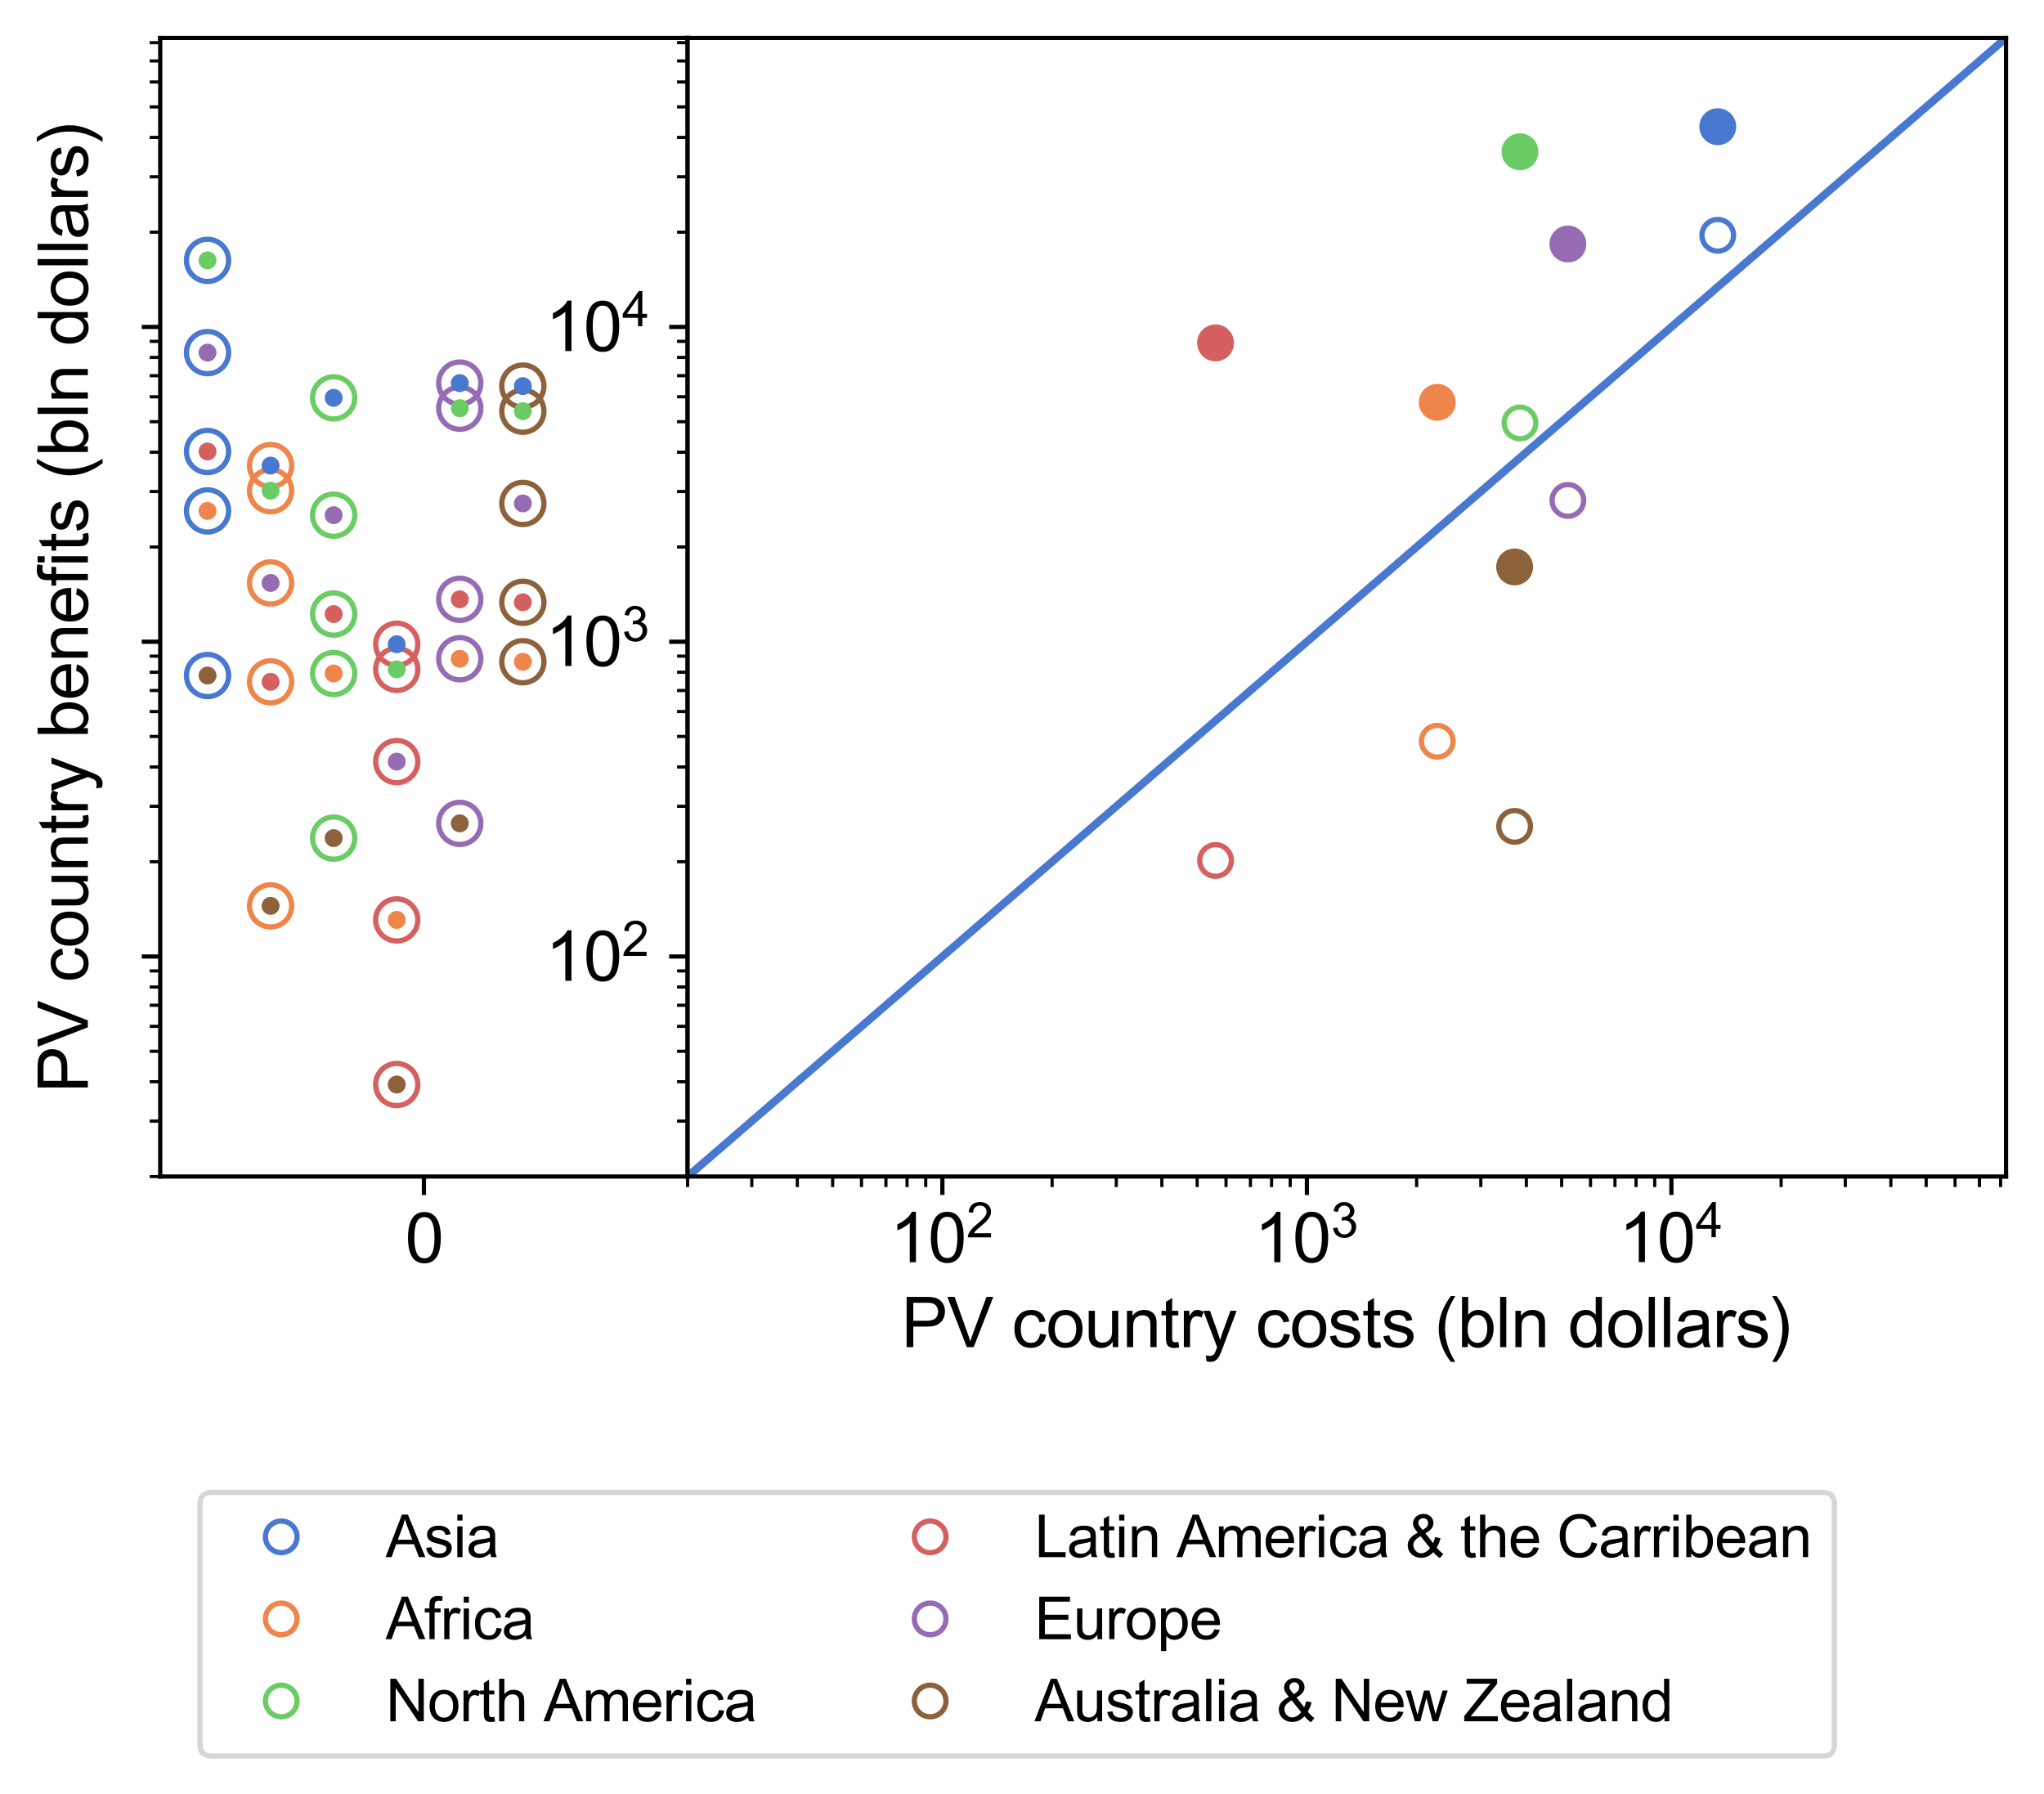 <?xml version="1.0" encoding="utf-8" standalone="no"?>
<!DOCTYPE svg PUBLIC "-//W3C//DTD SVG 1.1//EN"
  "http://www.w3.org/Graphics/SVG/1.1/DTD/svg11.dtd">
<svg xmlns:xlink="http://www.w3.org/1999/xlink" width="387.714pt" height="340.255pt" viewBox="0 0 387.714 340.255" xmlns="http://www.w3.org/2000/svg" version="1.1">
 <defs>
  <style type="text/css">*{stroke-linejoin: round; stroke-linecap: butt}</style>
 </defs>
 <g id="figure_1">
  <g id="patch_1">
   <path d="M 0 340.255 
L 387.714 340.255 
L 387.714 0 
L 0 0 
z
" style="fill: #ffffff"/>
  </g>
  <g id="axes_1">
   <g id="patch_2">
    <path d="M 30.394 223.144 
L 130.428 223.144 
L 130.428 7.2 
L 30.394 7.2 
z
" style="fill: #ffffff"/>
   </g>
   <g id="matplotlib.axis_1">
    <g id="xtick_1">
     <g id="line2d_1">
      <defs>
       <path id="mb3d5268571" d="M 0 0 
L 0 3.5 
" style="stroke: #000000; stroke-width: 0.8"/>
      </defs>
      <g>
       <use xlink:href="#mb3d5268571" x="80.411" y="223.144" style="stroke: #000000; stroke-width: 0.8"/>
      </g>
     </g>
     <g id="text_1">
      <!-- 0 -->
      <g transform="translate(76.797 239.451)scale(0.13 -0.13)">
       <defs>
        <path id="ArialMTPro-Regular-30" d="M 1779 4602 
Q 2509 4602 2893 4019 
Q 3277 3437 3277 2259 
Q 3277 1082 2896 502 
Q 2515 -77 1786 -77 
Q 288 -77 288 2259 
Q 288 3405 659 4003 
Q 1030 4602 1779 4602 
z
M 864 2259 
Q 864 1318 1081 851 
Q 1299 384 1779 384 
Q 2266 384 2483 851 
Q 2701 1318 2701 2259 
Q 2701 3245 2473 3693 
Q 2246 4141 1773 4141 
Q 1299 4141 1081 3673 
Q 864 3206 864 2259 
z
" transform="scale(0.016)"/>
       </defs>
       <use xlink:href="#ArialMTPro-Regular-30"/>
      </g>
     </g>
    </g>
   </g>
   <g id="matplotlib.axis_2">
    <g id="ytick_1">
     <g id="line2d_2">
      <defs>
       <path id="m335c2dc6f5" d="M 0 0 
L -3.5 0 
" style="stroke: #000000; stroke-width: 0.8"/>
      </defs>
      <g>
       <use xlink:href="#m335c2dc6f5" x="30.394" y="181.414" style="stroke: #000000; stroke-width: 0.8"/>
      </g>
     </g>
    </g>
    <g id="ytick_2">
     <g id="line2d_3">
      <g>
       <use xlink:href="#m335c2dc6f5" x="30.394" y="121.712" style="stroke: #000000; stroke-width: 0.8"/>
      </g>
     </g>
    </g>
    <g id="ytick_3">
     <g id="line2d_4">
      <g>
       <use xlink:href="#m335c2dc6f5" x="30.394" y="62.01" style="stroke: #000000; stroke-width: 0.8"/>
      </g>
     </g>
    </g>
    <g id="ytick_4">
     <g id="line2d_5">
      <defs>
       <path id="m201751d01b" d="M 0 0 
L -2 0 
" style="stroke: #000000; stroke-width: 0.6"/>
      </defs>
      <g>
       <use xlink:href="#m201751d01b" x="30.394" y="223.144" style="stroke: #000000; stroke-width: 0.6"/>
      </g>
     </g>
    </g>
    <g id="ytick_5">
     <g id="line2d_6">
      <g>
       <use xlink:href="#m201751d01b" x="30.394" y="212.631" style="stroke: #000000; stroke-width: 0.6"/>
      </g>
     </g>
    </g>
    <g id="ytick_6">
     <g id="line2d_7">
      <g>
       <use xlink:href="#m201751d01b" x="30.394" y="205.172" style="stroke: #000000; stroke-width: 0.6"/>
      </g>
     </g>
    </g>
    <g id="ytick_7">
     <g id="line2d_8">
      <g>
       <use xlink:href="#m201751d01b" x="30.394" y="199.386" style="stroke: #000000; stroke-width: 0.6"/>
      </g>
     </g>
    </g>
    <g id="ytick_8">
     <g id="line2d_9">
      <g>
       <use xlink:href="#m201751d01b" x="30.394" y="194.659" style="stroke: #000000; stroke-width: 0.6"/>
      </g>
     </g>
    </g>
    <g id="ytick_9">
     <g id="line2d_10">
      <g>
       <use xlink:href="#m201751d01b" x="30.394" y="190.662" style="stroke: #000000; stroke-width: 0.6"/>
      </g>
     </g>
    </g>
    <g id="ytick_10">
     <g id="line2d_11">
      <g>
       <use xlink:href="#m201751d01b" x="30.394" y="187.2" style="stroke: #000000; stroke-width: 0.6"/>
      </g>
     </g>
    </g>
    <g id="ytick_11">
     <g id="line2d_12">
      <g>
       <use xlink:href="#m201751d01b" x="30.394" y="184.146" style="stroke: #000000; stroke-width: 0.6"/>
      </g>
     </g>
    </g>
    <g id="ytick_12">
     <g id="line2d_13">
      <g>
       <use xlink:href="#m201751d01b" x="30.394" y="163.442" style="stroke: #000000; stroke-width: 0.6"/>
      </g>
     </g>
    </g>
    <g id="ytick_13">
     <g id="line2d_14">
      <g>
       <use xlink:href="#m201751d01b" x="30.394" y="152.929" style="stroke: #000000; stroke-width: 0.6"/>
      </g>
     </g>
    </g>
    <g id="ytick_14">
     <g id="line2d_15">
      <g>
       <use xlink:href="#m201751d01b" x="30.394" y="145.47" style="stroke: #000000; stroke-width: 0.6"/>
      </g>
     </g>
    </g>
    <g id="ytick_15">
     <g id="line2d_16">
      <g>
       <use xlink:href="#m201751d01b" x="30.394" y="139.684" style="stroke: #000000; stroke-width: 0.6"/>
      </g>
     </g>
    </g>
    <g id="ytick_16">
     <g id="line2d_17">
      <g>
       <use xlink:href="#m201751d01b" x="30.394" y="134.957" style="stroke: #000000; stroke-width: 0.6"/>
      </g>
     </g>
    </g>
    <g id="ytick_17">
     <g id="line2d_18">
      <g>
       <use xlink:href="#m201751d01b" x="30.394" y="130.96" style="stroke: #000000; stroke-width: 0.6"/>
      </g>
     </g>
    </g>
    <g id="ytick_18">
     <g id="line2d_19">
      <g>
       <use xlink:href="#m201751d01b" x="30.394" y="127.498" style="stroke: #000000; stroke-width: 0.6"/>
      </g>
     </g>
    </g>
    <g id="ytick_19">
     <g id="line2d_20">
      <g>
       <use xlink:href="#m201751d01b" x="30.394" y="124.444" style="stroke: #000000; stroke-width: 0.6"/>
      </g>
     </g>
    </g>
    <g id="ytick_20">
     <g id="line2d_21">
      <g>
       <use xlink:href="#m201751d01b" x="30.394" y="103.74" style="stroke: #000000; stroke-width: 0.6"/>
      </g>
     </g>
    </g>
    <g id="ytick_21">
     <g id="line2d_22">
      <g>
       <use xlink:href="#m201751d01b" x="30.394" y="93.227" style="stroke: #000000; stroke-width: 0.6"/>
      </g>
     </g>
    </g>
    <g id="ytick_22">
     <g id="line2d_23">
      <g>
       <use xlink:href="#m201751d01b" x="30.394" y="85.768" style="stroke: #000000; stroke-width: 0.6"/>
      </g>
     </g>
    </g>
    <g id="ytick_23">
     <g id="line2d_24">
      <g>
       <use xlink:href="#m201751d01b" x="30.394" y="79.982" style="stroke: #000000; stroke-width: 0.6"/>
      </g>
     </g>
    </g>
    <g id="ytick_24">
     <g id="line2d_25">
      <g>
       <use xlink:href="#m201751d01b" x="30.394" y="75.255" style="stroke: #000000; stroke-width: 0.6"/>
      </g>
     </g>
    </g>
    <g id="ytick_25">
     <g id="line2d_26">
      <g>
       <use xlink:href="#m201751d01b" x="30.394" y="71.258" style="stroke: #000000; stroke-width: 0.6"/>
      </g>
     </g>
    </g>
    <g id="ytick_26">
     <g id="line2d_27">
      <g>
       <use xlink:href="#m201751d01b" x="30.394" y="67.795" style="stroke: #000000; stroke-width: 0.6"/>
      </g>
     </g>
    </g>
    <g id="ytick_27">
     <g id="line2d_28">
      <g>
       <use xlink:href="#m201751d01b" x="30.394" y="64.742" style="stroke: #000000; stroke-width: 0.6"/>
      </g>
     </g>
    </g>
    <g id="ytick_28">
     <g id="line2d_29">
      <g>
       <use xlink:href="#m201751d01b" x="30.394" y="44.038" style="stroke: #000000; stroke-width: 0.6"/>
      </g>
     </g>
    </g>
    <g id="ytick_29">
     <g id="line2d_30">
      <g>
       <use xlink:href="#m201751d01b" x="30.394" y="33.525" style="stroke: #000000; stroke-width: 0.6"/>
      </g>
     </g>
    </g>
    <g id="ytick_30">
     <g id="line2d_31">
      <g>
       <use xlink:href="#m201751d01b" x="30.394" y="26.065" style="stroke: #000000; stroke-width: 0.6"/>
      </g>
     </g>
    </g>
    <g id="ytick_31">
     <g id="line2d_32">
      <g>
       <use xlink:href="#m201751d01b" x="30.394" y="20.28" style="stroke: #000000; stroke-width: 0.6"/>
      </g>
     </g>
    </g>
    <g id="ytick_32">
     <g id="line2d_33">
      <g>
       <use xlink:href="#m201751d01b" x="30.394" y="15.552" style="stroke: #000000; stroke-width: 0.6"/>
      </g>
     </g>
    </g>
    <g id="ytick_33">
     <g id="line2d_34">
      <g>
       <use xlink:href="#m201751d01b" x="30.394" y="11.556" style="stroke: #000000; stroke-width: 0.6"/>
      </g>
     </g>
    </g>
    <g id="ytick_34">
     <g id="line2d_35">
      <g>
       <use xlink:href="#m201751d01b" x="30.394" y="8.093" style="stroke: #000000; stroke-width: 0.6"/>
      </g>
     </g>
    </g>
    <g id="text_2">
     <!-- PV country benefits (bln dollars) -->
     <g transform="translate(16.664 207.284)rotate(-90)scale(0.13 -0.13)">
      <defs>
       <path id="ArialMTPro-Regular-50" d="M 3526 4282 
Q 3757 4096 3872 3830 
Q 3987 3565 3987 3290 
Q 3987 2528 3443 2138 
Q 3078 1869 2323 1869 
L 1101 1869 
L 1101 0 
L 493 0 
L 493 4582 
L 2317 4582 
Q 2758 4582 3033 4518 
Q 3309 4454 3526 4282 
z
M 3360 3277 
Q 3360 3418 3293 3581 
Q 3226 3744 3110 3846 
Q 2982 3962 2816 4003 
Q 2650 4045 2374 4045 
L 1101 4045 
L 1101 2406 
L 2317 2406 
Q 2848 2406 3104 2617 
Q 3360 2829 3360 3277 
z
" transform="scale(0.016)"/>
       <path id="ArialMTPro-Regular-56" d="M 1901 1216 
Q 2035 858 2125 506 
Q 2240 896 2374 1254 
L 3610 4582 
L 4230 4582 
L 2438 0 
L 1811 0 
L 38 4582 
L 698 4582 
L 1901 1216 
z
" transform="scale(0.016)"/>
       <path id="ArialMTPro-Regular-20" transform="scale(0.016)"/>
       <path id="ArialMTPro-Regular-63" d="M 1818 3392 
Q 2310 3392 2649 3120 
Q 2989 2848 3085 2342 
L 2541 2259 
Q 2470 2560 2284 2745 
Q 2099 2931 1786 2931 
Q 1338 2931 1082 2611 
Q 826 2291 826 1677 
Q 826 1050 1066 720 
Q 1306 390 1754 390 
Q 2118 390 2323 611 
Q 2528 832 2586 1216 
L 3142 1146 
Q 3053 570 2678 250 
Q 2304 -70 1754 -70 
Q 1043 -70 646 394 
Q 250 858 250 1702 
Q 250 2496 669 2944 
Q 1088 3392 1818 3392 
z
" transform="scale(0.016)"/>
       <path id="ArialMTPro-Regular-6f" d="M 1779 3392 
Q 2157 3392 2512 3225 
Q 2867 3059 3100 2672 
Q 3334 2285 3334 1658 
Q 3334 1101 3136 713 
Q 2938 326 2586 128 
Q 2234 -70 1779 -70 
Q 1114 -70 691 346 
Q 224 800 224 1658 
Q 224 2214 422 2604 
Q 621 2995 973 3193 
Q 1325 3392 1779 3392 
z
M 800 1658 
Q 800 1056 1065 723 
Q 1331 390 1779 390 
Q 2221 390 2489 720 
Q 2758 1050 2758 1658 
Q 2758 2246 2496 2588 
Q 2234 2931 1773 2931 
Q 1338 2931 1069 2595 
Q 800 2259 800 1658 
z
" transform="scale(0.016)"/>
       <path id="ArialMTPro-Regular-75" d="M 986 1190 
Q 986 806 1168 608 
Q 1350 410 1702 410 
Q 1939 410 2160 547 
Q 2381 685 2477 934 
Q 2554 1120 2554 1498 
L 2554 3315 
L 3117 3315 
L 3117 0 
L 2611 0 
L 2611 486 
Q 2214 -77 1555 -77 
Q 1286 -77 1011 35 
Q 736 147 582 397 
Q 493 544 457 723 
Q 422 902 422 1158 
L 422 3315 
L 986 3315 
L 986 1190 
z
" transform="scale(0.016)"/>
       <path id="ArialMTPro-Regular-6e" d="M 1997 3392 
Q 2355 3392 2614 3251 
Q 2874 3110 2995 2893 
Q 3072 2746 3104 2576 
Q 3136 2406 3136 2150 
L 3136 0 
L 2573 0 
L 2573 2048 
Q 2573 2906 1875 2906 
Q 1613 2906 1392 2778 
Q 1171 2650 1075 2406 
Q 998 2202 998 1856 
L 998 0 
L 435 0 
L 435 3315 
L 941 3315 
L 941 2848 
Q 1318 3392 1997 3392 
z
" transform="scale(0.016)"/>
       <path id="ArialMTPro-Regular-74" d="M 1082 3315 
L 1645 3315 
L 1645 2893 
L 1082 2893 
L 1082 838 
Q 1082 621 1142 531 
Q 1203 442 1395 442 
Q 1440 442 1645 474 
L 1728 -26 
Q 1472 -77 1312 -77 
Q 986 -77 813 28 
Q 640 134 579 323 
Q 518 512 518 813 
L 518 2893 
L 109 2893 
L 109 3315 
L 518 3315 
L 518 4141 
L 1082 4480 
L 1082 3315 
z
" transform="scale(0.016)"/>
       <path id="ArialMTPro-Regular-72" d="M 1645 3392 
Q 1933 3392 2214 3213 
L 2022 2694 
Q 1818 2816 1594 2816 
Q 1274 2816 1123 2525 
Q 973 2234 973 1773 
L 973 0 
L 410 0 
L 410 3315 
L 915 3315 
L 915 2816 
Q 1075 3104 1232 3248 
Q 1389 3392 1645 3392 
z
" transform="scale(0.016)"/>
       <path id="ArialMTPro-Regular-79" d="M 1408 1376 
Q 1549 966 1638 627 
Q 1734 1005 1856 1338 
L 2579 3315 
L 3142 3315 
L 1882 -58 
Q 1702 -538 1574 -790 
Q 1446 -1043 1254 -1193 
Q 1062 -1344 762 -1344 
Q 563 -1344 397 -1280 
L 333 -749 
Q 538 -800 666 -800 
Q 864 -800 979 -729 
Q 1094 -659 1152 -544 
Q 1210 -429 1299 -179 
L 1363 -6 
L 102 3315 
L 710 3315 
L 1408 1376 
z
" transform="scale(0.016)"/>
       <path id="ArialMTPro-Regular-62" d="M 992 2944 
Q 1344 3392 1901 3392 
Q 2310 3392 2630 3184 
Q 2950 2976 3129 2601 
Q 3309 2227 3309 1734 
Q 3309 1165 3117 755 
Q 2925 346 2595 138 
Q 2266 -70 1869 -70 
Q 1549 -70 1315 77 
Q 1082 224 954 416 
L 954 0 
L 429 0 
L 429 4582 
L 992 4582 
L 992 2944 
z
M 947 1658 
Q 947 1395 966 1267 
Q 986 1139 1030 998 
Q 1152 659 1379 524 
Q 1606 390 1824 390 
Q 2240 390 2486 732 
Q 2733 1075 2733 1728 
Q 2733 2259 2493 2595 
Q 2253 2931 1843 2931 
Q 1600 2931 1395 2784 
Q 1190 2637 1068 2349 
Q 947 2061 947 1658 
z
" transform="scale(0.016)"/>
       <path id="ArialMTPro-Regular-65" d="M 1798 3392 
Q 2278 3392 2620 3165 
Q 2963 2938 3136 2554 
Q 3309 2170 3309 1696 
L 3309 1517 
L 832 1517 
Q 858 986 1133 688 
Q 1408 390 1837 390 
Q 2163 390 2377 563 
Q 2592 736 2707 1069 
L 3290 998 
Q 3155 499 2780 214 
Q 2406 -70 1862 -70 
Q 1101 -70 675 378 
Q 250 826 250 1632 
Q 250 2170 442 2566 
Q 634 2963 982 3177 
Q 1331 3392 1798 3392 
z
M 864 1984 
L 2714 1984 
Q 2694 2458 2422 2694 
Q 2150 2931 1798 2931 
Q 1402 2931 1149 2662 
Q 896 2394 864 1984 
z
" transform="scale(0.016)"/>
       <path id="ArialMTPro-Regular-66" d="M 1478 4659 
Q 1696 4659 1990 4602 
L 1907 4109 
Q 1734 4141 1574 4141 
Q 1325 4141 1219 4032 
Q 1114 3923 1114 3654 
L 1114 3315 
L 1754 3315 
L 1754 2893 
L 1114 2893 
L 1114 0 
L 550 0 
L 550 2893 
L 51 2893 
L 51 3315 
L 550 3315 
L 550 3706 
Q 550 4218 780 4438 
Q 1011 4659 1478 4659 
z
" transform="scale(0.016)"/>
       <path id="ArialMTPro-Regular-69" d="M 992 3942 
L 429 3942 
L 429 4582 
L 992 4582 
L 992 3942 
z
M 992 0 
L 429 0 
L 429 3315 
L 992 3315 
L 992 0 
z
" transform="scale(0.016)"/>
       <path id="ArialMTPro-Regular-73" d="M 1523 3392 
Q 2086 3392 2432 3158 
Q 2778 2925 2829 2464 
L 2278 2387 
Q 2240 2637 2067 2784 
Q 1894 2931 1555 2931 
Q 1216 2931 1027 2816 
Q 838 2701 838 2496 
Q 838 2355 950 2262 
Q 1062 2170 1216 2122 
Q 1370 2074 1683 1997 
Q 2086 1901 2339 1805 
Q 2592 1709 2774 1510 
Q 2957 1312 2957 979 
Q 2957 691 2797 451 
Q 2637 211 2339 70 
Q 2042 -70 1658 -70 
Q 992 -70 640 192 
Q 288 454 198 992 
L 755 1075 
Q 800 736 1027 563 
Q 1254 390 1613 390 
Q 1978 390 2179 540 
Q 2381 691 2381 915 
Q 2381 1126 2179 1228 
Q 1978 1331 1562 1427 
Q 1152 1523 905 1616 
Q 659 1709 476 1907 
Q 294 2106 294 2438 
Q 294 2707 438 2924 
Q 582 3142 860 3267 
Q 1139 3392 1523 3392 
z
" transform="scale(0.016)"/>
       <path id="ArialMTPro-Regular-28" d="M 960 1664 
Q 960 154 1888 -1338 
L 1894 -1344 
L 1491 -1344 
Q 979 -698 681 86 
Q 384 870 384 1658 
Q 384 3174 1491 4659 
L 1894 4659 
Q 1594 4141 1405 3744 
Q 1216 3347 1088 2822 
Q 960 2298 960 1664 
z
" transform="scale(0.016)"/>
       <path id="ArialMTPro-Regular-6c" d="M 992 0 
L 429 0 
L 429 4582 
L 992 4582 
L 992 0 
z
" transform="scale(0.016)"/>
       <path id="ArialMTPro-Regular-64" d="M 3110 4582 
L 3110 0 
L 2586 0 
L 2586 422 
Q 2490 256 2262 93 
Q 2035 -70 1664 -70 
Q 1261 -70 934 144 
Q 608 358 419 755 
Q 230 1152 230 1677 
Q 230 2202 406 2589 
Q 582 2976 905 3184 
Q 1229 3392 1658 3392 
Q 1971 3392 2204 3245 
Q 2438 3098 2547 2938 
L 2547 4582 
L 3110 4582 
z
M 806 1658 
Q 806 1248 928 963 
Q 1050 678 1258 534 
Q 1466 390 1715 390 
Q 2106 390 2352 704 
Q 2598 1018 2598 1606 
Q 2598 2208 2361 2569 
Q 2125 2931 1690 2931 
Q 1274 2931 1040 2592 
Q 806 2253 806 1658 
z
" transform="scale(0.016)"/>
       <path id="ArialMTPro-Regular-61" d="M 1818 3392 
Q 2227 3392 2480 3312 
Q 2733 3232 2880 3078 
Q 3021 2931 3072 2752 
Q 3123 2573 3123 2278 
L 3123 941 
Q 3123 294 3302 0 
L 2714 0 
Q 2630 173 2598 410 
Q 2291 154 2000 38 
Q 1709 -77 1395 -77 
Q 858 -77 550 185 
Q 243 448 243 877 
Q 243 1101 345 1309 
Q 448 1517 627 1632 
Q 819 1760 1017 1817 
Q 1216 1875 1504 1907 
Q 1811 1939 2115 1993 
Q 2419 2048 2560 2106 
L 2560 2246 
Q 2560 2586 2377 2758 
Q 2195 2931 1754 2931 
Q 1338 2931 1155 2784 
Q 973 2637 890 2298 
L 339 2368 
Q 454 2906 822 3149 
Q 1190 3392 1818 3392 
z
M 1754 1472 
Q 1427 1421 1251 1373 
Q 1075 1325 960 1213 
Q 845 1101 845 890 
Q 845 640 1027 502 
Q 1210 365 1542 365 
Q 1734 365 1958 445 
Q 2182 525 2349 723 
Q 2458 851 2509 1011 
Q 2560 1171 2560 1421 
L 2560 1664 
Q 2304 1562 1754 1472 
z
" transform="scale(0.016)"/>
       <path id="ArialMTPro-Regular-29" d="M 1741 1658 
Q 1741 870 1443 86 
Q 1146 -698 634 -1344 
L 230 -1344 
Q 1165 173 1165 1664 
Q 1165 2534 928 3212 
Q 691 3891 230 4659 
L 634 4659 
Q 1741 3194 1741 1658 
z
" transform="scale(0.016)"/>
      </defs>
      <use xlink:href="#ArialMTPro-Regular-50"/>
      <use xlink:href="#ArialMTPro-Regular-56" x="66.7"/>
      <use xlink:href="#ArialMTPro-Regular-20" x="133.4"/>
      <use xlink:href="#ArialMTPro-Regular-63" x="161.2"/>
      <use xlink:href="#ArialMTPro-Regular-6f" x="211.2"/>
      <use xlink:href="#ArialMTPro-Regular-75" x="266.8"/>
      <use xlink:href="#ArialMTPro-Regular-6e" x="322.4"/>
      <use xlink:href="#ArialMTPro-Regular-74" x="378"/>
      <use xlink:href="#ArialMTPro-Regular-72" x="405.8"/>
      <use xlink:href="#ArialMTPro-Regular-79" x="439.1"/>
      <use xlink:href="#ArialMTPro-Regular-20" x="489.1"/>
      <use xlink:href="#ArialMTPro-Regular-62" x="516.9"/>
      <use xlink:href="#ArialMTPro-Regular-65" x="572.5"/>
      <use xlink:href="#ArialMTPro-Regular-6e" x="628.1"/>
      <use xlink:href="#ArialMTPro-Regular-65" x="683.7"/>
      <use xlink:href="#ArialMTPro-Regular-66" x="739.3"/>
      <use xlink:href="#ArialMTPro-Regular-69" x="767.1"/>
      <use xlink:href="#ArialMTPro-Regular-74" x="789.3"/>
      <use xlink:href="#ArialMTPro-Regular-73" x="817.1"/>
      <use xlink:href="#ArialMTPro-Regular-20" x="867.1"/>
      <use xlink:href="#ArialMTPro-Regular-28" x="894.9"/>
      <use xlink:href="#ArialMTPro-Regular-62" x="928.2"/>
      <use xlink:href="#ArialMTPro-Regular-6c" x="983.8"/>
      <use xlink:href="#ArialMTPro-Regular-6e" x="1006"/>
      <use xlink:href="#ArialMTPro-Regular-20" x="1061.6"/>
      <use xlink:href="#ArialMTPro-Regular-64" x="1089.4"/>
      <use xlink:href="#ArialMTPro-Regular-6f" x="1145"/>
      <use xlink:href="#ArialMTPro-Regular-6c" x="1200.6"/>
      <use xlink:href="#ArialMTPro-Regular-6c" x="1222.8"/>
      <use xlink:href="#ArialMTPro-Regular-61" x="1245"/>
      <use xlink:href="#ArialMTPro-Regular-72" x="1300.6"/>
      <use xlink:href="#ArialMTPro-Regular-73" x="1333.9"/>
      <use xlink:href="#ArialMTPro-Regular-29" x="1383.9"/>
     </g>
    </g>
   </g>
   <g id="line2d_36">
    <path d="M 39.365 49.383 
L 39.365 85.633 
L 39.365 66.879 
L 39.365 128.127 
L 39.365 96.905 
" clip-path="url(#p62f47e988b)" style="fill: none"/>
    <defs>
     <path id="m027f7aca4c" d="M 0 4 
C 1.061 4 2.078 3.579 2.828 2.828 
C 3.579 2.078 4 1.061 4 0 
C 4 -1.061 3.579 -2.078 2.828 -2.828 
C 2.078 -3.579 1.061 -4 0 -4 
C -1.061 -4 -2.078 -3.579 -2.828 -2.828 
C -3.579 -2.078 -4 -1.061 -4 0 
C -4 1.061 -3.579 2.078 -2.828 2.828 
C -2.078 3.579 -1.061 4 0 4 
z
" style="stroke: #4878d0"/>
    </defs>
    <g clip-path="url(#p62f47e988b)">
     <use xlink:href="#m027f7aca4c" x="39.365" y="49.383" style="fill-opacity: 0; stroke: #4878d0"/>
     <use xlink:href="#m027f7aca4c" x="39.365" y="85.633" style="fill-opacity: 0; stroke: #4878d0"/>
     <use xlink:href="#m027f7aca4c" x="39.365" y="66.879" style="fill-opacity: 0; stroke: #4878d0"/>
     <use xlink:href="#m027f7aca4c" x="39.365" y="128.127" style="fill-opacity: 0; stroke: #4878d0"/>
     <use xlink:href="#m027f7aca4c" x="39.365" y="96.905" style="fill-opacity: 0; stroke: #4878d0"/>
    </g>
   </g>
   <g id="line2d_37">
    <path d="M 51.328 93.068 
L 51.328 88.31 
L 51.328 129.317 
L 51.328 110.563 
L 51.328 171.811 
" clip-path="url(#p62f47e988b)" style="fill: none"/>
    <defs>
     <path id="mc28f8b90e1" d="M 0 4 
C 1.061 4 2.078 3.579 2.828 2.828 
C 3.579 2.078 4 1.061 4 0 
C 4 -1.061 3.579 -2.078 2.828 -2.828 
C 2.078 -3.579 1.061 -4 0 -4 
C -1.061 -4 -2.078 -3.579 -2.828 -2.828 
C -3.579 -2.078 -4 -1.061 -4 0 
C -4 1.061 -3.579 2.078 -2.828 2.828 
C -2.078 3.579 -1.061 4 0 4 
z
" style="stroke: #ee854a"/>
    </defs>
    <g clip-path="url(#p62f47e988b)">
     <use xlink:href="#mc28f8b90e1" x="51.328" y="93.068" style="fill-opacity: 0; stroke: #ee854a"/>
     <use xlink:href="#mc28f8b90e1" x="51.328" y="88.31" style="fill-opacity: 0; stroke: #ee854a"/>
     <use xlink:href="#mc28f8b90e1" x="51.328" y="129.317" style="fill-opacity: 0; stroke: #ee854a"/>
     <use xlink:href="#mc28f8b90e1" x="51.328" y="110.563" style="fill-opacity: 0; stroke: #ee854a"/>
     <use xlink:href="#mc28f8b90e1" x="51.328" y="171.811" style="fill-opacity: 0; stroke: #ee854a"/>
    </g>
   </g>
   <g id="line2d_38">
    <path d="M 63.29 75.457 
L 63.29 116.465 
L 63.29 97.71 
L 63.29 158.959 
L 63.29 127.737 
" clip-path="url(#p62f47e988b)" style="fill: none"/>
    <defs>
     <path id="mddb5777cbd" d="M 0 4 
C 1.061 4 2.078 3.579 2.828 2.828 
C 3.579 2.078 4 1.061 4 0 
C 4 -1.061 3.579 -2.078 2.828 -2.828 
C 2.078 -3.579 1.061 -4 0 -4 
C -1.061 -4 -2.078 -3.579 -2.828 -2.828 
C -3.579 -2.078 -4 -1.061 -4 0 
C -4 1.061 -3.579 2.078 -2.828 2.828 
C -2.078 3.579 -1.061 4 0 4 
z
" style="stroke: #6acc64"/>
    </defs>
    <g clip-path="url(#p62f47e988b)">
     <use xlink:href="#mddb5777cbd" x="63.29" y="75.457" style="fill-opacity: 0; stroke: #6acc64"/>
     <use xlink:href="#mddb5777cbd" x="63.29" y="116.465" style="fill-opacity: 0; stroke: #6acc64"/>
     <use xlink:href="#mddb5777cbd" x="63.29" y="97.71" style="fill-opacity: 0; stroke: #6acc64"/>
     <use xlink:href="#mddb5777cbd" x="63.29" y="158.959" style="fill-opacity: 0; stroke: #6acc64"/>
     <use xlink:href="#mddb5777cbd" x="63.29" y="127.737" style="fill-opacity: 0; stroke: #6acc64"/>
    </g>
   </g>
   <g id="line2d_39">
    <path d="M 75.252 126.954 
L 75.252 122.196 
L 75.252 144.449 
L 75.252 205.697 
L 75.252 174.475 
" clip-path="url(#p62f47e988b)" style="fill: none"/>
    <defs>
     <path id="m521c70da3d" d="M 0 4 
C 1.061 4 2.078 3.579 2.828 2.828 
C 3.579 2.078 4 1.061 4 0 
C 4 -1.061 3.579 -2.078 2.828 -2.828 
C 2.078 -3.579 1.061 -4 0 -4 
C -1.061 -4 -2.078 -3.579 -2.828 -2.828 
C -3.579 -2.078 -4 -1.061 -4 0 
C -4 1.061 -3.579 2.078 -2.828 2.828 
C -2.078 3.579 -1.061 4 0 4 
z
" style="stroke: #d65f5f"/>
    </defs>
    <g clip-path="url(#p62f47e988b)">
     <use xlink:href="#m521c70da3d" x="75.252" y="126.954" style="fill-opacity: 0; stroke: #d65f5f"/>
     <use xlink:href="#m521c70da3d" x="75.252" y="122.196" style="fill-opacity: 0; stroke: #d65f5f"/>
     <use xlink:href="#m521c70da3d" x="75.252" y="144.449" style="fill-opacity: 0; stroke: #d65f5f"/>
     <use xlink:href="#m521c70da3d" x="75.252" y="205.697" style="fill-opacity: 0; stroke: #d65f5f"/>
     <use xlink:href="#m521c70da3d" x="75.252" y="174.475" style="fill-opacity: 0; stroke: #d65f5f"/>
    </g>
   </g>
   <g id="line2d_40">
    <path d="M 87.214 77.42 
L 87.214 72.663 
L 87.214 113.67 
L 87.214 156.164 
L 87.214 124.942 
" clip-path="url(#p62f47e988b)" style="fill: none"/>
    <defs>
     <path id="m66122f35ce" d="M 0 4 
C 1.061 4 2.078 3.579 2.828 2.828 
C 3.579 2.078 4 1.061 4 0 
C 4 -1.061 3.579 -2.078 2.828 -2.828 
C 2.078 -3.579 1.061 -4 0 -4 
C -1.061 -4 -2.078 -3.579 -2.828 -2.828 
C -3.579 -2.078 -4 -1.061 -4 0 
C -4 1.061 -3.579 2.078 -2.828 2.828 
C -2.078 3.579 -1.061 4 0 4 
z
" style="stroke: #956cb4"/>
    </defs>
    <g clip-path="url(#p62f47e988b)">
     <use xlink:href="#m66122f35ce" x="87.214" y="77.42" style="fill-opacity: 0; stroke: #956cb4"/>
     <use xlink:href="#m66122f35ce" x="87.214" y="72.663" style="fill-opacity: 0; stroke: #956cb4"/>
     <use xlink:href="#m66122f35ce" x="87.214" y="113.67" style="fill-opacity: 0; stroke: #956cb4"/>
     <use xlink:href="#m66122f35ce" x="87.214" y="156.164" style="fill-opacity: 0; stroke: #956cb4"/>
     <use xlink:href="#m66122f35ce" x="87.214" y="124.942" style="fill-opacity: 0; stroke: #956cb4"/>
    </g>
   </g>
   <g id="line2d_41">
    <path d="M 99.177 77.987 
L 99.177 73.229 
L 99.177 114.236 
L 99.177 95.482 
L 99.177 125.508 
" clip-path="url(#p62f47e988b)" style="fill: none"/>
    <defs>
     <path id="m76a57e0fc3" d="M 0 4 
C 1.061 4 2.078 3.579 2.828 2.828 
C 3.579 2.078 4 1.061 4 0 
C 4 -1.061 3.579 -2.078 2.828 -2.828 
C 2.078 -3.579 1.061 -4 0 -4 
C -1.061 -4 -2.078 -3.579 -2.828 -2.828 
C -3.579 -2.078 -4 -1.061 -4 0 
C -4 1.061 -3.579 2.078 -2.828 2.828 
C -2.078 3.579 -1.061 4 0 4 
z
" style="stroke: #8c613c"/>
    </defs>
    <g clip-path="url(#p62f47e988b)">
     <use xlink:href="#m76a57e0fc3" x="99.177" y="77.987" style="fill-opacity: 0; stroke: #8c613c"/>
     <use xlink:href="#m76a57e0fc3" x="99.177" y="73.229" style="fill-opacity: 0; stroke: #8c613c"/>
     <use xlink:href="#m76a57e0fc3" x="99.177" y="114.236" style="fill-opacity: 0; stroke: #8c613c"/>
     <use xlink:href="#m76a57e0fc3" x="99.177" y="95.482" style="fill-opacity: 0; stroke: #8c613c"/>
     <use xlink:href="#m76a57e0fc3" x="99.177" y="125.508" style="fill-opacity: 0; stroke: #8c613c"/>
    </g>
   </g>
   <g id="line2d_42">
    <path d="M 51.328 88.31 
L 63.29 75.457 
L 75.252 122.196 
L 87.214 72.663 
L 99.177 73.229 
" clip-path="url(#p62f47e988b)" style="fill: none"/>
    <defs>
     <path id="me3f31bb348" d="M 0 1.2 
C 0.318 1.2 0.623 1.074 0.849 0.849 
C 1.074 0.623 1.2 0.318 1.2 0 
C 1.2 -0.318 1.074 -0.623 0.849 -0.849 
C 0.623 -1.074 0.318 -1.2 0 -1.2 
C -0.318 -1.2 -0.623 -1.074 -0.849 -0.849 
C -1.074 -0.623 -1.2 -0.318 -1.2 0 
C -1.2 0.318 -1.074 0.623 -0.849 0.849 
C -0.623 1.074 -0.318 1.2 0 1.2 
z
" style="stroke: #4878d0"/>
    </defs>
    <g clip-path="url(#p62f47e988b)">
     <use xlink:href="#me3f31bb348" x="51.328" y="88.31" style="fill: #4878d0; stroke: #4878d0"/>
     <use xlink:href="#me3f31bb348" x="63.29" y="75.457" style="fill: #4878d0; stroke: #4878d0"/>
     <use xlink:href="#me3f31bb348" x="75.252" y="122.196" style="fill: #4878d0; stroke: #4878d0"/>
     <use xlink:href="#me3f31bb348" x="87.214" y="72.663" style="fill: #4878d0; stroke: #4878d0"/>
     <use xlink:href="#me3f31bb348" x="99.177" y="73.229" style="fill: #4878d0; stroke: #4878d0"/>
    </g>
   </g>
   <g id="line2d_43">
    <path d="M 39.365 96.905 
L 63.29 127.737 
L 75.252 174.475 
L 87.214 124.942 
L 99.177 125.508 
" clip-path="url(#p62f47e988b)" style="fill: none"/>
    <defs>
     <path id="m21abee0a5d" d="M 0 1.2 
C 0.318 1.2 0.623 1.074 0.849 0.849 
C 1.074 0.623 1.2 0.318 1.2 0 
C 1.2 -0.318 1.074 -0.623 0.849 -0.849 
C 0.623 -1.074 0.318 -1.2 0 -1.2 
C -0.318 -1.2 -0.623 -1.074 -0.849 -0.849 
C -1.074 -0.623 -1.2 -0.318 -1.2 0 
C -1.2 0.318 -1.074 0.623 -0.849 0.849 
C -0.623 1.074 -0.318 1.2 0 1.2 
z
" style="stroke: #ee854a"/>
    </defs>
    <g clip-path="url(#p62f47e988b)">
     <use xlink:href="#m21abee0a5d" x="39.365" y="96.905" style="fill: #ee854a; stroke: #ee854a"/>
     <use xlink:href="#m21abee0a5d" x="63.29" y="127.737" style="fill: #ee854a; stroke: #ee854a"/>
     <use xlink:href="#m21abee0a5d" x="75.252" y="174.475" style="fill: #ee854a; stroke: #ee854a"/>
     <use xlink:href="#m21abee0a5d" x="87.214" y="124.942" style="fill: #ee854a; stroke: #ee854a"/>
     <use xlink:href="#m21abee0a5d" x="99.177" y="125.508" style="fill: #ee854a; stroke: #ee854a"/>
    </g>
   </g>
   <g id="line2d_44">
    <path d="M 39.365 49.383 
L 51.328 93.068 
L 75.252 126.954 
L 87.214 77.42 
L 99.177 77.987 
" clip-path="url(#p62f47e988b)" style="fill: none"/>
    <defs>
     <path id="m57dd3bf95d" d="M 0 1.2 
C 0.318 1.2 0.623 1.074 0.849 0.849 
C 1.074 0.623 1.2 0.318 1.2 0 
C 1.2 -0.318 1.074 -0.623 0.849 -0.849 
C 0.623 -1.074 0.318 -1.2 0 -1.2 
C -0.318 -1.2 -0.623 -1.074 -0.849 -0.849 
C -1.074 -0.623 -1.2 -0.318 -1.2 0 
C -1.2 0.318 -1.074 0.623 -0.849 0.849 
C -0.623 1.074 -0.318 1.2 0 1.2 
z
" style="stroke: #6acc64"/>
    </defs>
    <g clip-path="url(#p62f47e988b)">
     <use xlink:href="#m57dd3bf95d" x="39.365" y="49.383" style="fill: #6acc64; stroke: #6acc64"/>
     <use xlink:href="#m57dd3bf95d" x="51.328" y="93.068" style="fill: #6acc64; stroke: #6acc64"/>
     <use xlink:href="#m57dd3bf95d" x="75.252" y="126.954" style="fill: #6acc64; stroke: #6acc64"/>
     <use xlink:href="#m57dd3bf95d" x="87.214" y="77.42" style="fill: #6acc64; stroke: #6acc64"/>
     <use xlink:href="#m57dd3bf95d" x="99.177" y="77.987" style="fill: #6acc64; stroke: #6acc64"/>
    </g>
   </g>
   <g id="line2d_45">
    <path d="M 39.365 85.633 
L 51.328 129.317 
L 63.29 116.465 
L 87.214 113.67 
L 99.177 114.236 
" clip-path="url(#p62f47e988b)" style="fill: none"/>
    <defs>
     <path id="mbdc76de9f4" d="M 0 1.2 
C 0.318 1.2 0.623 1.074 0.849 0.849 
C 1.074 0.623 1.2 0.318 1.2 0 
C 1.2 -0.318 1.074 -0.623 0.849 -0.849 
C 0.623 -1.074 0.318 -1.2 0 -1.2 
C -0.318 -1.2 -0.623 -1.074 -0.849 -0.849 
C -1.074 -0.623 -1.2 -0.318 -1.2 0 
C -1.2 0.318 -1.074 0.623 -0.849 0.849 
C -0.623 1.074 -0.318 1.2 0 1.2 
z
" style="stroke: #d65f5f"/>
    </defs>
    <g clip-path="url(#p62f47e988b)">
     <use xlink:href="#mbdc76de9f4" x="39.365" y="85.633" style="fill: #d65f5f; stroke: #d65f5f"/>
     <use xlink:href="#mbdc76de9f4" x="51.328" y="129.317" style="fill: #d65f5f; stroke: #d65f5f"/>
     <use xlink:href="#mbdc76de9f4" x="63.29" y="116.465" style="fill: #d65f5f; stroke: #d65f5f"/>
     <use xlink:href="#mbdc76de9f4" x="87.214" y="113.67" style="fill: #d65f5f; stroke: #d65f5f"/>
     <use xlink:href="#mbdc76de9f4" x="99.177" y="114.236" style="fill: #d65f5f; stroke: #d65f5f"/>
    </g>
   </g>
   <g id="line2d_46">
    <path d="M 39.365 66.879 
L 51.328 110.563 
L 63.29 97.71 
L 75.252 144.449 
L 99.177 95.482 
" clip-path="url(#p62f47e988b)" style="fill: none"/>
    <defs>
     <path id="mcbc13d2102" d="M 0 1.2 
C 0.318 1.2 0.623 1.074 0.849 0.849 
C 1.074 0.623 1.2 0.318 1.2 0 
C 1.2 -0.318 1.074 -0.623 0.849 -0.849 
C 0.623 -1.074 0.318 -1.2 0 -1.2 
C -0.318 -1.2 -0.623 -1.074 -0.849 -0.849 
C -1.074 -0.623 -1.2 -0.318 -1.2 0 
C -1.2 0.318 -1.074 0.623 -0.849 0.849 
C -0.623 1.074 -0.318 1.2 0 1.2 
z
" style="stroke: #956cb4"/>
    </defs>
    <g clip-path="url(#p62f47e988b)">
     <use xlink:href="#mcbc13d2102" x="39.365" y="66.879" style="fill: #956cb4; stroke: #956cb4"/>
     <use xlink:href="#mcbc13d2102" x="51.328" y="110.563" style="fill: #956cb4; stroke: #956cb4"/>
     <use xlink:href="#mcbc13d2102" x="63.29" y="97.71" style="fill: #956cb4; stroke: #956cb4"/>
     <use xlink:href="#mcbc13d2102" x="75.252" y="144.449" style="fill: #956cb4; stroke: #956cb4"/>
     <use xlink:href="#mcbc13d2102" x="99.177" y="95.482" style="fill: #956cb4; stroke: #956cb4"/>
    </g>
   </g>
   <g id="line2d_47">
    <path d="M 39.365 128.127 
L 51.328 171.811 
L 63.29 158.959 
L 75.252 205.697 
L 87.214 156.164 
" clip-path="url(#p62f47e988b)" style="fill: none"/>
    <defs>
     <path id="mae4daadf5c" d="M 0 1.2 
C 0.318 1.2 0.623 1.074 0.849 0.849 
C 1.074 0.623 1.2 0.318 1.2 0 
C 1.2 -0.318 1.074 -0.623 0.849 -0.849 
C 0.623 -1.074 0.318 -1.2 0 -1.2 
C -0.318 -1.2 -0.623 -1.074 -0.849 -0.849 
C -1.074 -0.623 -1.2 -0.318 -1.2 0 
C -1.2 0.318 -1.074 0.623 -0.849 0.849 
C -0.623 1.074 -0.318 1.2 0 1.2 
z
" style="stroke: #8c613c"/>
    </defs>
    <g clip-path="url(#p62f47e988b)">
     <use xlink:href="#mae4daadf5c" x="39.365" y="128.127" style="fill: #8c613c; stroke: #8c613c"/>
     <use xlink:href="#mae4daadf5c" x="51.328" y="171.811" style="fill: #8c613c; stroke: #8c613c"/>
     <use xlink:href="#mae4daadf5c" x="63.29" y="158.959" style="fill: #8c613c; stroke: #8c613c"/>
     <use xlink:href="#mae4daadf5c" x="75.252" y="205.697" style="fill: #8c613c; stroke: #8c613c"/>
     <use xlink:href="#mae4daadf5c" x="87.214" y="156.164" style="fill: #8c613c; stroke: #8c613c"/>
    </g>
   </g>
   <g id="patch_3">
    <path d="M 30.394 223.144 
L 30.394 7.2 
" style="fill: none; stroke: #000000; stroke-width: 0.8; stroke-linejoin: miter; stroke-linecap: square"/>
   </g>
   <g id="patch_4">
    <path d="M 130.428 223.144 
L 130.428 7.2 
" style="fill: none; stroke: #000000; stroke-width: 0.8; stroke-linejoin: miter; stroke-linecap: square"/>
   </g>
   <g id="patch_5">
    <path d="M 30.394 223.144 
L 130.428 223.144 
" style="fill: none; stroke: #000000; stroke-width: 0.8; stroke-linejoin: miter; stroke-linecap: square"/>
   </g>
   <g id="patch_6">
    <path d="M 30.394 7.2 
L 130.428 7.2 
" style="fill: none; stroke: #000000; stroke-width: 0.8; stroke-linejoin: miter; stroke-linecap: square"/>
   </g>
  </g>
  <g id="axes_2">
   <g id="patch_7">
    <path d="M 130.428 223.144 
L 380.514 223.144 
L 380.514 7.2 
L 130.428 7.2 
z
" style="fill: #ffffff"/>
   </g>
   <g id="matplotlib.axis_3">
    <g id="xtick_2">
     <g id="line2d_48">
      <g>
       <use xlink:href="#mb3d5268571" x="178.756" y="223.144" style="stroke: #000000; stroke-width: 0.8"/>
      </g>
     </g>
     <g id="text_3">
      <!-- $\mathdefault{10^{2}}$ -->
      <g transform="translate(168.746 239.451)scale(0.13 -0.13)">
       <defs>
        <path id="ArialMTPro-Regular-31" d="M 2035 4602 
L 2400 4602 
L 2400 0 
L 1837 0 
L 1837 3584 
Q 1626 3386 1309 3197 
Q 992 3008 710 2906 
L 710 3450 
Q 1158 3661 1520 3971 
Q 1882 4282 2035 4602 
z
" transform="scale(0.016)"/>
        <path id="ArialMTPro-Regular-32" d="M 1773 4602 
Q 2208 4602 2531 4435 
Q 2854 4269 3027 3984 
Q 3200 3699 3200 3354 
Q 3200 2989 3017 2662 
Q 2835 2336 2572 2073 
Q 2310 1811 1901 1472 
Q 1491 1133 1286 937 
Q 1082 742 960 538 
L 3206 538 
L 3206 0 
L 179 0 
Q 179 390 467 796 
Q 755 1203 1248 1613 
Q 1741 2022 2022 2288 
Q 2304 2554 2464 2813 
Q 2624 3072 2624 3341 
Q 2624 3686 2381 3913 
Q 2138 4141 1766 4141 
Q 1382 4141 1126 3907 
Q 870 3674 864 3213 
L 288 3277 
Q 346 3923 736 4262 
Q 1126 4602 1773 4602 
z
" transform="scale(0.016)"/>
       </defs>
       <use xlink:href="#ArialMTPro-Regular-31" transform="translate(0 0.408)"/>
       <use xlink:href="#ArialMTPro-Regular-30" transform="translate(55.6 0.408)"/>
       <use xlink:href="#ArialMTPro-Regular-32" transform="translate(112.106 36.666)scale(0.7)"/>
      </g>
     </g>
    </g>
    <g id="xtick_3">
     <g id="line2d_49">
      <g>
       <use xlink:href="#mb3d5268571" x="247.897" y="223.144" style="stroke: #000000; stroke-width: 0.8"/>
      </g>
     </g>
     <g id="text_4">
      <!-- $\mathdefault{10^{3}}$ -->
      <g transform="translate(237.887 239.451)scale(0.13 -0.13)">
       <defs>
        <path id="ArialMTPro-Regular-33" d="M 1715 4602 
Q 2093 4602 2400 4442 
Q 2707 4282 2880 4016 
Q 3053 3750 3053 3443 
Q 3053 2778 2426 2483 
Q 2842 2387 3062 2086 
Q 3283 1786 3283 1402 
Q 3283 954 3068 618 
Q 2854 282 2508 102 
Q 2163 -77 1786 -77 
Q 1146 -77 742 275 
Q 339 627 282 1210 
L 845 1286 
Q 928 838 1158 611 
Q 1389 384 1741 384 
Q 2003 384 2217 509 
Q 2432 634 2557 861 
Q 2682 1088 2682 1395 
Q 2682 1600 2576 1792 
Q 2470 1984 2268 2105 
Q 2067 2227 1798 2227 
Q 1670 2227 1600 2217 
Q 1530 2208 1395 2170 
L 1453 2662 
L 1555 2656 
Q 1933 2656 2205 2861 
Q 2477 3066 2477 3437 
Q 2477 3744 2262 3942 
Q 2048 4141 1728 4141 
Q 1389 4141 1174 3923 
Q 960 3706 902 3315 
L 339 3411 
Q 442 3981 806 4291 
Q 1171 4602 1715 4602 
z
" transform="scale(0.016)"/>
       </defs>
       <use xlink:href="#ArialMTPro-Regular-31" transform="translate(0 0.408)"/>
       <use xlink:href="#ArialMTPro-Regular-30" transform="translate(55.6 0.408)"/>
       <use xlink:href="#ArialMTPro-Regular-33" transform="translate(112.106 36.666)scale(0.7)"/>
      </g>
     </g>
    </g>
    <g id="xtick_4">
     <g id="line2d_50">
      <g>
       <use xlink:href="#mb3d5268571" x="317.038" y="223.144" style="stroke: #000000; stroke-width: 0.8"/>
      </g>
     </g>
     <g id="text_5">
      <!-- $\mathdefault{10^{4}}$ -->
      <g transform="translate(307.028 239.451)scale(0.13 -0.13)">
       <defs>
        <path id="ArialMTPro-Regular-34" d="M 2650 1613 
L 3264 1613 
L 3264 1094 
L 2650 1094 
L 2650 0 
L 2086 0 
L 2086 1094 
L 96 1094 
L 96 1613 
L 2189 4582 
L 2650 4582 
L 2650 1613 
z
M 646 1613 
L 2086 1613 
L 2086 3680 
L 646 1613 
z
" transform="scale(0.016)"/>
       </defs>
       <use xlink:href="#ArialMTPro-Regular-31" transform="translate(0 0.627)"/>
       <use xlink:href="#ArialMTPro-Regular-30" transform="translate(55.6 0.627)"/>
       <use xlink:href="#ArialMTPro-Regular-34" transform="translate(112.106 36.884)scale(0.7)"/>
      </g>
     </g>
    </g>
    <g id="xtick_5">
     <g id="line2d_51">
      <defs>
       <path id="m40edd1ee03" d="M 0 0 
L 0 2 
" style="stroke: #000000; stroke-width: 0.6"/>
      </defs>
      <g>
       <use xlink:href="#m40edd1ee03" x="130.428" y="223.144" style="stroke: #000000; stroke-width: 0.6"/>
      </g>
     </g>
    </g>
    <g id="xtick_6">
     <g id="line2d_52">
      <g>
       <use xlink:href="#m40edd1ee03" x="142.603" y="223.144" style="stroke: #000000; stroke-width: 0.6"/>
      </g>
     </g>
    </g>
    <g id="xtick_7">
     <g id="line2d_53">
      <g>
       <use xlink:href="#m40edd1ee03" x="151.241" y="223.144" style="stroke: #000000; stroke-width: 0.6"/>
      </g>
     </g>
    </g>
    <g id="xtick_8">
     <g id="line2d_54">
      <g>
       <use xlink:href="#m40edd1ee03" x="157.942" y="223.144" style="stroke: #000000; stroke-width: 0.6"/>
      </g>
     </g>
    </g>
    <g id="xtick_9">
     <g id="line2d_55">
      <g>
       <use xlink:href="#m40edd1ee03" x="163.417" y="223.144" style="stroke: #000000; stroke-width: 0.6"/>
      </g>
     </g>
    </g>
    <g id="xtick_10">
     <g id="line2d_56">
      <g>
       <use xlink:href="#m40edd1ee03" x="168.045" y="223.144" style="stroke: #000000; stroke-width: 0.6"/>
      </g>
     </g>
    </g>
    <g id="xtick_11">
     <g id="line2d_57">
      <g>
       <use xlink:href="#m40edd1ee03" x="172.055" y="223.144" style="stroke: #000000; stroke-width: 0.6"/>
      </g>
     </g>
    </g>
    <g id="xtick_12">
     <g id="line2d_58">
      <g>
       <use xlink:href="#m40edd1ee03" x="175.592" y="223.144" style="stroke: #000000; stroke-width: 0.6"/>
      </g>
     </g>
    </g>
    <g id="xtick_13">
     <g id="line2d_59">
      <g>
       <use xlink:href="#m40edd1ee03" x="199.569" y="223.144" style="stroke: #000000; stroke-width: 0.6"/>
      </g>
     </g>
    </g>
    <g id="xtick_14">
     <g id="line2d_60">
      <g>
       <use xlink:href="#m40edd1ee03" x="211.744" y="223.144" style="stroke: #000000; stroke-width: 0.6"/>
      </g>
     </g>
    </g>
    <g id="xtick_15">
     <g id="line2d_61">
      <g>
       <use xlink:href="#m40edd1ee03" x="220.383" y="223.144" style="stroke: #000000; stroke-width: 0.6"/>
      </g>
     </g>
    </g>
    <g id="xtick_16">
     <g id="line2d_62">
      <g>
       <use xlink:href="#m40edd1ee03" x="227.083" y="223.144" style="stroke: #000000; stroke-width: 0.6"/>
      </g>
     </g>
    </g>
    <g id="xtick_17">
     <g id="line2d_63">
      <g>
       <use xlink:href="#m40edd1ee03" x="232.558" y="223.144" style="stroke: #000000; stroke-width: 0.6"/>
      </g>
     </g>
    </g>
    <g id="xtick_18">
     <g id="line2d_64">
      <g>
       <use xlink:href="#m40edd1ee03" x="237.187" y="223.144" style="stroke: #000000; stroke-width: 0.6"/>
      </g>
     </g>
    </g>
    <g id="xtick_19">
     <g id="line2d_65">
      <g>
       <use xlink:href="#m40edd1ee03" x="241.196" y="223.144" style="stroke: #000000; stroke-width: 0.6"/>
      </g>
     </g>
    </g>
    <g id="xtick_20">
     <g id="line2d_66">
      <g>
       <use xlink:href="#m40edd1ee03" x="244.733" y="223.144" style="stroke: #000000; stroke-width: 0.6"/>
      </g>
     </g>
    </g>
    <g id="xtick_21">
     <g id="line2d_67">
      <g>
       <use xlink:href="#m40edd1ee03" x="268.711" y="223.144" style="stroke: #000000; stroke-width: 0.6"/>
      </g>
     </g>
    </g>
    <g id="xtick_22">
     <g id="line2d_68">
      <g>
       <use xlink:href="#m40edd1ee03" x="280.886" y="223.144" style="stroke: #000000; stroke-width: 0.6"/>
      </g>
     </g>
    </g>
    <g id="xtick_23">
     <g id="line2d_69">
      <g>
       <use xlink:href="#m40edd1ee03" x="289.524" y="223.144" style="stroke: #000000; stroke-width: 0.6"/>
      </g>
     </g>
    </g>
    <g id="xtick_24">
     <g id="line2d_70">
      <g>
       <use xlink:href="#m40edd1ee03" x="296.225" y="223.144" style="stroke: #000000; stroke-width: 0.6"/>
      </g>
     </g>
    </g>
    <g id="xtick_25">
     <g id="line2d_71">
      <g>
       <use xlink:href="#m40edd1ee03" x="301.699" y="223.144" style="stroke: #000000; stroke-width: 0.6"/>
      </g>
     </g>
    </g>
    <g id="xtick_26">
     <g id="line2d_72">
      <g>
       <use xlink:href="#m40edd1ee03" x="306.328" y="223.144" style="stroke: #000000; stroke-width: 0.6"/>
      </g>
     </g>
    </g>
    <g id="xtick_27">
     <g id="line2d_73">
      <g>
       <use xlink:href="#m40edd1ee03" x="310.338" y="223.144" style="stroke: #000000; stroke-width: 0.6"/>
      </g>
     </g>
    </g>
    <g id="xtick_28">
     <g id="line2d_74">
      <g>
       <use xlink:href="#m40edd1ee03" x="313.874" y="223.144" style="stroke: #000000; stroke-width: 0.6"/>
      </g>
     </g>
    </g>
    <g id="xtick_29">
     <g id="line2d_75">
      <g>
       <use xlink:href="#m40edd1ee03" x="337.852" y="223.144" style="stroke: #000000; stroke-width: 0.6"/>
      </g>
     </g>
    </g>
    <g id="xtick_30">
     <g id="line2d_76">
      <g>
       <use xlink:href="#m40edd1ee03" x="350.027" y="223.144" style="stroke: #000000; stroke-width: 0.6"/>
      </g>
     </g>
    </g>
    <g id="xtick_31">
     <g id="line2d_77">
      <g>
       <use xlink:href="#m40edd1ee03" x="358.665" y="223.144" style="stroke: #000000; stroke-width: 0.6"/>
      </g>
     </g>
    </g>
    <g id="xtick_32">
     <g id="line2d_78">
      <g>
       <use xlink:href="#m40edd1ee03" x="365.366" y="223.144" style="stroke: #000000; stroke-width: 0.6"/>
      </g>
     </g>
    </g>
    <g id="xtick_33">
     <g id="line2d_79">
      <g>
       <use xlink:href="#m40edd1ee03" x="370.841" y="223.144" style="stroke: #000000; stroke-width: 0.6"/>
      </g>
     </g>
    </g>
    <g id="xtick_34">
     <g id="line2d_80">
      <g>
       <use xlink:href="#m40edd1ee03" x="375.469" y="223.144" style="stroke: #000000; stroke-width: 0.6"/>
      </g>
     </g>
    </g>
    <g id="xtick_35">
     <g id="line2d_81">
      <g>
       <use xlink:href="#m40edd1ee03" x="379.479" y="223.144" style="stroke: #000000; stroke-width: 0.6"/>
      </g>
     </g>
    </g>
    <g id="text_6">
     <!-- PV country costs (bln dollars) -->
     <g transform="translate(170.949 255.503)scale(0.13 -0.13)">
      <use xlink:href="#ArialMTPro-Regular-50"/>
      <use xlink:href="#ArialMTPro-Regular-56" x="66.7"/>
      <use xlink:href="#ArialMTPro-Regular-20" x="133.4"/>
      <use xlink:href="#ArialMTPro-Regular-63" x="161.2"/>
      <use xlink:href="#ArialMTPro-Regular-6f" x="211.2"/>
      <use xlink:href="#ArialMTPro-Regular-75" x="266.8"/>
      <use xlink:href="#ArialMTPro-Regular-6e" x="322.4"/>
      <use xlink:href="#ArialMTPro-Regular-74" x="378"/>
      <use xlink:href="#ArialMTPro-Regular-72" x="405.8"/>
      <use xlink:href="#ArialMTPro-Regular-79" x="439.1"/>
      <use xlink:href="#ArialMTPro-Regular-20" x="489.1"/>
      <use xlink:href="#ArialMTPro-Regular-63" x="516.9"/>
      <use xlink:href="#ArialMTPro-Regular-6f" x="566.9"/>
      <use xlink:href="#ArialMTPro-Regular-73" x="622.5"/>
      <use xlink:href="#ArialMTPro-Regular-74" x="672.5"/>
      <use xlink:href="#ArialMTPro-Regular-73" x="700.3"/>
      <use xlink:href="#ArialMTPro-Regular-20" x="750.3"/>
      <use xlink:href="#ArialMTPro-Regular-28" x="778.1"/>
      <use xlink:href="#ArialMTPro-Regular-62" x="811.4"/>
      <use xlink:href="#ArialMTPro-Regular-6c" x="867"/>
      <use xlink:href="#ArialMTPro-Regular-6e" x="889.2"/>
      <use xlink:href="#ArialMTPro-Regular-20" x="944.8"/>
      <use xlink:href="#ArialMTPro-Regular-64" x="972.6"/>
      <use xlink:href="#ArialMTPro-Regular-6f" x="1028.2"/>
      <use xlink:href="#ArialMTPro-Regular-6c" x="1083.8"/>
      <use xlink:href="#ArialMTPro-Regular-6c" x="1106"/>
      <use xlink:href="#ArialMTPro-Regular-61" x="1128.2"/>
      <use xlink:href="#ArialMTPro-Regular-72" x="1183.8"/>
      <use xlink:href="#ArialMTPro-Regular-73" x="1217.1"/>
      <use xlink:href="#ArialMTPro-Regular-29" x="1267.1"/>
     </g>
    </g>
   </g>
   <g id="matplotlib.axis_4">
    <g id="ytick_35">
     <g id="line2d_82">
      <g>
       <use xlink:href="#m335c2dc6f5" x="130.428" y="181.414" style="stroke: #000000; stroke-width: 0.8"/>
      </g>
     </g>
     <g id="text_7">
      <!-- $\mathdefault{10^{2}}$ -->
      <g transform="translate(103.408 186.068)scale(0.13 -0.13)">
       <use xlink:href="#ArialMTPro-Regular-31" transform="translate(0 0.408)"/>
       <use xlink:href="#ArialMTPro-Regular-30" transform="translate(55.6 0.408)"/>
       <use xlink:href="#ArialMTPro-Regular-32" transform="translate(112.106 36.666)scale(0.7)"/>
      </g>
     </g>
    </g>
    <g id="ytick_36">
     <g id="line2d_83">
      <g>
       <use xlink:href="#m335c2dc6f5" x="130.428" y="121.712" style="stroke: #000000; stroke-width: 0.8"/>
      </g>
     </g>
     <g id="text_8">
      <!-- $\mathdefault{10^{3}}$ -->
      <g transform="translate(103.408 126.365)scale(0.13 -0.13)">
       <use xlink:href="#ArialMTPro-Regular-31" transform="translate(0 0.408)"/>
       <use xlink:href="#ArialMTPro-Regular-30" transform="translate(55.6 0.408)"/>
       <use xlink:href="#ArialMTPro-Regular-33" transform="translate(112.106 36.666)scale(0.7)"/>
      </g>
     </g>
    </g>
    <g id="ytick_37">
     <g id="line2d_84">
      <g>
       <use xlink:href="#m335c2dc6f5" x="130.428" y="62.01" style="stroke: #000000; stroke-width: 0.8"/>
      </g>
     </g>
     <g id="text_9">
      <!-- $\mathdefault{10^{4}}$ -->
      <g transform="translate(103.408 66.663)scale(0.13 -0.13)">
       <use xlink:href="#ArialMTPro-Regular-31" transform="translate(0 0.627)"/>
       <use xlink:href="#ArialMTPro-Regular-30" transform="translate(55.6 0.627)"/>
       <use xlink:href="#ArialMTPro-Regular-34" transform="translate(112.106 36.884)scale(0.7)"/>
      </g>
     </g>
    </g>
    <g id="ytick_38">
     <g id="line2d_85">
      <g>
       <use xlink:href="#m201751d01b" x="130.428" y="223.144" style="stroke: #000000; stroke-width: 0.6"/>
      </g>
     </g>
    </g>
    <g id="ytick_39">
     <g id="line2d_86">
      <g>
       <use xlink:href="#m201751d01b" x="130.428" y="212.631" style="stroke: #000000; stroke-width: 0.6"/>
      </g>
     </g>
    </g>
    <g id="ytick_40">
     <g id="line2d_87">
      <g>
       <use xlink:href="#m201751d01b" x="130.428" y="205.172" style="stroke: #000000; stroke-width: 0.6"/>
      </g>
     </g>
    </g>
    <g id="ytick_41">
     <g id="line2d_88">
      <g>
       <use xlink:href="#m201751d01b" x="130.428" y="199.386" style="stroke: #000000; stroke-width: 0.6"/>
      </g>
     </g>
    </g>
    <g id="ytick_42">
     <g id="line2d_89">
      <g>
       <use xlink:href="#m201751d01b" x="130.428" y="194.659" style="stroke: #000000; stroke-width: 0.6"/>
      </g>
     </g>
    </g>
    <g id="ytick_43">
     <g id="line2d_90">
      <g>
       <use xlink:href="#m201751d01b" x="130.428" y="190.662" style="stroke: #000000; stroke-width: 0.6"/>
      </g>
     </g>
    </g>
    <g id="ytick_44">
     <g id="line2d_91">
      <g>
       <use xlink:href="#m201751d01b" x="130.428" y="187.2" style="stroke: #000000; stroke-width: 0.6"/>
      </g>
     </g>
    </g>
    <g id="ytick_45">
     <g id="line2d_92">
      <g>
       <use xlink:href="#m201751d01b" x="130.428" y="184.146" style="stroke: #000000; stroke-width: 0.6"/>
      </g>
     </g>
    </g>
    <g id="ytick_46">
     <g id="line2d_93">
      <g>
       <use xlink:href="#m201751d01b" x="130.428" y="163.442" style="stroke: #000000; stroke-width: 0.6"/>
      </g>
     </g>
    </g>
    <g id="ytick_47">
     <g id="line2d_94">
      <g>
       <use xlink:href="#m201751d01b" x="130.428" y="152.929" style="stroke: #000000; stroke-width: 0.6"/>
      </g>
     </g>
    </g>
    <g id="ytick_48">
     <g id="line2d_95">
      <g>
       <use xlink:href="#m201751d01b" x="130.428" y="145.47" style="stroke: #000000; stroke-width: 0.6"/>
      </g>
     </g>
    </g>
    <g id="ytick_49">
     <g id="line2d_96">
      <g>
       <use xlink:href="#m201751d01b" x="130.428" y="139.684" style="stroke: #000000; stroke-width: 0.6"/>
      </g>
     </g>
    </g>
    <g id="ytick_50">
     <g id="line2d_97">
      <g>
       <use xlink:href="#m201751d01b" x="130.428" y="134.957" style="stroke: #000000; stroke-width: 0.6"/>
      </g>
     </g>
    </g>
    <g id="ytick_51">
     <g id="line2d_98">
      <g>
       <use xlink:href="#m201751d01b" x="130.428" y="130.96" style="stroke: #000000; stroke-width: 0.6"/>
      </g>
     </g>
    </g>
    <g id="ytick_52">
     <g id="line2d_99">
      <g>
       <use xlink:href="#m201751d01b" x="130.428" y="127.498" style="stroke: #000000; stroke-width: 0.6"/>
      </g>
     </g>
    </g>
    <g id="ytick_53">
     <g id="line2d_100">
      <g>
       <use xlink:href="#m201751d01b" x="130.428" y="124.444" style="stroke: #000000; stroke-width: 0.6"/>
      </g>
     </g>
    </g>
    <g id="ytick_54">
     <g id="line2d_101">
      <g>
       <use xlink:href="#m201751d01b" x="130.428" y="103.74" style="stroke: #000000; stroke-width: 0.6"/>
      </g>
     </g>
    </g>
    <g id="ytick_55">
     <g id="line2d_102">
      <g>
       <use xlink:href="#m201751d01b" x="130.428" y="93.227" style="stroke: #000000; stroke-width: 0.6"/>
      </g>
     </g>
    </g>
    <g id="ytick_56">
     <g id="line2d_103">
      <g>
       <use xlink:href="#m201751d01b" x="130.428" y="85.768" style="stroke: #000000; stroke-width: 0.6"/>
      </g>
     </g>
    </g>
    <g id="ytick_57">
     <g id="line2d_104">
      <g>
       <use xlink:href="#m201751d01b" x="130.428" y="79.982" style="stroke: #000000; stroke-width: 0.6"/>
      </g>
     </g>
    </g>
    <g id="ytick_58">
     <g id="line2d_105">
      <g>
       <use xlink:href="#m201751d01b" x="130.428" y="75.255" style="stroke: #000000; stroke-width: 0.6"/>
      </g>
     </g>
    </g>
    <g id="ytick_59">
     <g id="line2d_106">
      <g>
       <use xlink:href="#m201751d01b" x="130.428" y="71.258" style="stroke: #000000; stroke-width: 0.6"/>
      </g>
     </g>
    </g>
    <g id="ytick_60">
     <g id="line2d_107">
      <g>
       <use xlink:href="#m201751d01b" x="130.428" y="67.795" style="stroke: #000000; stroke-width: 0.6"/>
      </g>
     </g>
    </g>
    <g id="ytick_61">
     <g id="line2d_108">
      <g>
       <use xlink:href="#m201751d01b" x="130.428" y="64.742" style="stroke: #000000; stroke-width: 0.6"/>
      </g>
     </g>
    </g>
    <g id="ytick_62">
     <g id="line2d_109">
      <g>
       <use xlink:href="#m201751d01b" x="130.428" y="44.038" style="stroke: #000000; stroke-width: 0.6"/>
      </g>
     </g>
    </g>
    <g id="ytick_63">
     <g id="line2d_110">
      <g>
       <use xlink:href="#m201751d01b" x="130.428" y="33.525" style="stroke: #000000; stroke-width: 0.6"/>
      </g>
     </g>
    </g>
    <g id="ytick_64">
     <g id="line2d_111">
      <g>
       <use xlink:href="#m201751d01b" x="130.428" y="26.065" style="stroke: #000000; stroke-width: 0.6"/>
      </g>
     </g>
    </g>
    <g id="ytick_65">
     <g id="line2d_112">
      <g>
       <use xlink:href="#m201751d01b" x="130.428" y="20.28" style="stroke: #000000; stroke-width: 0.6"/>
      </g>
     </g>
    </g>
    <g id="ytick_66">
     <g id="line2d_113">
      <g>
       <use xlink:href="#m201751d01b" x="130.428" y="15.552" style="stroke: #000000; stroke-width: 0.6"/>
      </g>
     </g>
    </g>
    <g id="ytick_67">
     <g id="line2d_114">
      <g>
       <use xlink:href="#m201751d01b" x="130.428" y="11.556" style="stroke: #000000; stroke-width: 0.6"/>
      </g>
     </g>
    </g>
    <g id="ytick_68">
     <g id="line2d_115">
      <g>
       <use xlink:href="#m201751d01b" x="130.428" y="8.093" style="stroke: #000000; stroke-width: 0.6"/>
      </g>
     </g>
    </g>
   </g>
   <g id="line2d_116">
    <path d="M 325.831 44.626 
" clip-path="url(#p4f9d84fc46)" style="fill: none"/>
    <defs>
     <path id="macb8696687" d="M 0 3 
C 0.796 3 1.559 2.684 2.121 2.121 
C 2.684 1.559 3 0.796 3 0 
C 3 -0.796 2.684 -1.559 2.121 -2.121 
C 1.559 -2.684 0.796 -3 0 -3 
C -0.796 -3 -1.559 -2.684 -2.121 -2.121 
C -2.684 -1.559 -3 -0.796 -3 0 
C -3 0.796 -2.684 1.559 -2.121 2.121 
C -1.559 2.684 -0.796 3 0 3 
z
" style="stroke: #4878d0"/>
    </defs>
    <g clip-path="url(#p4f9d84fc46)">
     <use xlink:href="#macb8696687" x="325.831" y="44.626" style="fill-opacity: 0; stroke: #4878d0"/>
    </g>
   </g>
   <g id="line2d_117">
    <path d="M 272.622 140.589 
" clip-path="url(#p4f9d84fc46)" style="fill: none"/>
    <defs>
     <path id="m6a916aefc3" d="M 0 3 
C 0.796 3 1.559 2.684 2.121 2.121 
C 2.684 1.559 3 0.796 3 0 
C 3 -0.796 2.684 -1.559 2.121 -2.121 
C 1.559 -2.684 0.796 -3 0 -3 
C -0.796 -3 -1.559 -2.684 -2.121 -2.121 
C -2.684 -1.559 -3 -0.796 -3 0 
C -3 0.796 -2.684 1.559 -2.121 2.121 
C -1.559 2.684 -0.796 3 0 3 
z
" style="stroke: #ee854a"/>
    </defs>
    <g clip-path="url(#p4f9d84fc46)">
     <use xlink:href="#m6a916aefc3" x="272.622" y="140.589" style="fill-opacity: 0; stroke: #ee854a"/>
    </g>
   </g>
   <g id="line2d_118">
    <path d="M 288.312 80.215 
" clip-path="url(#p4f9d84fc46)" style="fill: none"/>
    <defs>
     <path id="md62eb7470d" d="M 0 3 
C 0.796 3 1.559 2.684 2.121 2.121 
C 2.684 1.559 3 0.796 3 0 
C 3 -0.796 2.684 -1.559 2.121 -2.121 
C 1.559 -2.684 0.796 -3 0 -3 
C -0.796 -3 -1.559 -2.684 -2.121 -2.121 
C -2.684 -1.559 -3 -0.796 -3 0 
C -3 0.796 -2.684 1.559 -2.121 2.121 
C -1.559 2.684 -0.796 3 0 3 
z
" style="stroke: #6acc64"/>
    </defs>
    <g clip-path="url(#p4f9d84fc46)">
     <use xlink:href="#md62eb7470d" x="288.312" y="80.215" style="fill-opacity: 0; stroke: #6acc64"/>
    </g>
   </g>
   <g id="line2d_119">
    <path d="M 230.57 163.203 
" clip-path="url(#p4f9d84fc46)" style="fill: none"/>
    <defs>
     <path id="m0416c512fa" d="M 0 3 
C 0.796 3 1.559 2.684 2.121 2.121 
C 2.684 1.559 3 0.796 3 0 
C 3 -0.796 2.684 -1.559 2.121 -2.121 
C 1.559 -2.684 0.796 -3 0 -3 
C -0.796 -3 -1.559 -2.684 -2.121 -2.121 
C -2.684 -1.559 -3 -0.796 -3 0 
C -3 0.796 -2.684 1.559 -2.121 2.121 
C -1.559 2.684 -0.796 3 0 3 
z
" style="stroke: #d65f5f"/>
    </defs>
    <g clip-path="url(#p4f9d84fc46)">
     <use xlink:href="#m0416c512fa" x="230.57" y="163.203" style="fill-opacity: 0; stroke: #d65f5f"/>
    </g>
   </g>
   <g id="line2d_120">
    <path d="M 297.403 94.916 
" clip-path="url(#p4f9d84fc46)" style="fill: none"/>
    <defs>
     <path id="m94087b8809" d="M 0 3 
C 0.796 3 1.559 2.684 2.121 2.121 
C 2.684 1.559 3 0.796 3 0 
C 3 -0.796 2.684 -1.559 2.121 -2.121 
C 1.559 -2.684 0.796 -3 0 -3 
C -0.796 -3 -1.559 -2.684 -2.121 -2.121 
C -2.684 -1.559 -3 -0.796 -3 0 
C -3 0.796 -2.684 1.559 -2.121 2.121 
C -1.559 2.684 -0.796 3 0 3 
z
" style="stroke: #956cb4"/>
    </defs>
    <g clip-path="url(#p4f9d84fc46)">
     <use xlink:href="#m94087b8809" x="297.403" y="94.916" style="fill-opacity: 0; stroke: #956cb4"/>
    </g>
   </g>
   <g id="line2d_121">
    <path d="M 287.303 156.731 
" clip-path="url(#p4f9d84fc46)" style="fill: none"/>
    <defs>
     <path id="mc14805eb9d" d="M 0 3 
C 0.796 3 1.559 2.684 2.121 2.121 
C 2.684 1.559 3 0.796 3 0 
C 3 -0.796 2.684 -1.559 2.121 -2.121 
C 1.559 -2.684 0.796 -3 0 -3 
C -0.796 -3 -1.559 -2.684 -2.121 -2.121 
C -2.684 -1.559 -3 -0.796 -3 0 
C -3 0.796 -2.684 1.559 -2.121 2.121 
C -1.559 2.684 -0.796 3 0 3 
z
" style="stroke: #8c613c"/>
    </defs>
    <g clip-path="url(#p4f9d84fc46)">
     <use xlink:href="#mc14805eb9d" x="287.303" y="156.731" style="fill-opacity: 0; stroke: #8c613c"/>
    </g>
   </g>
   <g id="line2d_122">
    <path d="M 325.831 24.026 
" clip-path="url(#p4f9d84fc46)" style="fill: none"/>
    <defs>
     <path id="m3ea87a0f9c" d="M 0 3 
C 0.796 3 1.559 2.684 2.121 2.121 
C 2.684 1.559 3 0.796 3 0 
C 3 -0.796 2.684 -1.559 2.121 -2.121 
C 1.559 -2.684 0.796 -3 0 -3 
C -0.796 -3 -1.559 -2.684 -2.121 -2.121 
C -2.684 -1.559 -3 -0.796 -3 0 
C -3 0.796 -2.684 1.559 -2.121 2.121 
C -1.559 2.684 -0.796 3 0 3 
z
" style="stroke: #4878d0"/>
    </defs>
    <g clip-path="url(#p4f9d84fc46)">
     <use xlink:href="#m3ea87a0f9c" x="325.831" y="24.026" style="fill: #4878d0; stroke: #4878d0"/>
    </g>
   </g>
   <g id="line2d_123">
    <path d="M 272.622 76.305 
" clip-path="url(#p4f9d84fc46)" style="fill: none"/>
    <defs>
     <path id="m82ce3758fc" d="M 0 3 
C 0.796 3 1.559 2.684 2.121 2.121 
C 2.684 1.559 3 0.796 3 0 
C 3 -0.796 2.684 -1.559 2.121 -2.121 
C 1.559 -2.684 0.796 -3 0 -3 
C -0.796 -3 -1.559 -2.684 -2.121 -2.121 
C -2.684 -1.559 -3 -0.796 -3 0 
C -3 0.796 -2.684 1.559 -2.121 2.121 
C -1.559 2.684 -0.796 3 0 3 
z
" style="stroke: #ee854a"/>
    </defs>
    <g clip-path="url(#p4f9d84fc46)">
     <use xlink:href="#m82ce3758fc" x="272.622" y="76.305" style="fill: #ee854a; stroke: #ee854a"/>
    </g>
   </g>
   <g id="line2d_124">
    <path d="M 288.312 28.784 
" clip-path="url(#p4f9d84fc46)" style="fill: none"/>
    <defs>
     <path id="m72090de69a" d="M 0 3 
C 0.796 3 1.559 2.684 2.121 2.121 
C 2.684 1.559 3 0.796 3 0 
C 3 -0.796 2.684 -1.559 2.121 -2.121 
C 1.559 -2.684 0.796 -3 0 -3 
C -0.796 -3 -1.559 -2.684 -2.121 -2.121 
C -2.684 -1.559 -3 -0.796 -3 0 
C -3 0.796 -2.684 1.559 -2.121 2.121 
C -1.559 2.684 -0.796 3 0 3 
z
" style="stroke: #6acc64"/>
    </defs>
    <g clip-path="url(#p4f9d84fc46)">
     <use xlink:href="#m72090de69a" x="288.312" y="28.784" style="fill: #6acc64; stroke: #6acc64"/>
    </g>
   </g>
   <g id="line2d_125">
    <path d="M 230.57 65.033 
" clip-path="url(#p4f9d84fc46)" style="fill: none"/>
    <defs>
     <path id="md48330d2a4" d="M 0 3 
C 0.796 3 1.559 2.684 2.121 2.121 
C 2.684 1.559 3 0.796 3 0 
C 3 -0.796 2.684 -1.559 2.121 -2.121 
C 1.559 -2.684 0.796 -3 0 -3 
C -0.796 -3 -1.559 -2.684 -2.121 -2.121 
C -2.684 -1.559 -3 -0.796 -3 0 
C -3 0.796 -2.684 1.559 -2.121 2.121 
C -1.559 2.684 -0.796 3 0 3 
z
" style="stroke: #d65f5f"/>
    </defs>
    <g clip-path="url(#p4f9d84fc46)">
     <use xlink:href="#md48330d2a4" x="230.57" y="65.033" style="fill: #d65f5f; stroke: #d65f5f"/>
    </g>
   </g>
   <g id="line2d_126">
    <path d="M 297.403 46.279 
" clip-path="url(#p4f9d84fc46)" style="fill: none"/>
    <defs>
     <path id="mc196586385" d="M 0 3 
C 0.796 3 1.559 2.684 2.121 2.121 
C 2.684 1.559 3 0.796 3 0 
C 3 -0.796 2.684 -1.559 2.121 -2.121 
C 1.559 -2.684 0.796 -3 0 -3 
C -0.796 -3 -1.559 -2.684 -2.121 -2.121 
C -2.684 -1.559 -3 -0.796 -3 0 
C -3 0.796 -2.684 1.559 -2.121 2.121 
C -1.559 2.684 -0.796 3 0 3 
z
" style="stroke: #956cb4"/>
    </defs>
    <g clip-path="url(#p4f9d84fc46)">
     <use xlink:href="#mc196586385" x="297.403" y="46.279" style="fill: #956cb4; stroke: #956cb4"/>
    </g>
   </g>
   <g id="line2d_127">
    <path d="M 287.303 107.527 
" clip-path="url(#p4f9d84fc46)" style="fill: none"/>
    <defs>
     <path id="ma4067e5540" d="M 0 3 
C 0.796 3 1.559 2.684 2.121 2.121 
C 2.684 1.559 3 0.796 3 0 
C 3 -0.796 2.684 -1.559 2.121 -2.121 
C 1.559 -2.684 0.796 -3 0 -3 
C -0.796 -3 -1.559 -2.684 -2.121 -2.121 
C -2.684 -1.559 -3 -0.796 -3 0 
C -3 0.796 -2.684 1.559 -2.121 2.121 
C -1.559 2.684 -0.796 3 0 3 
z
" style="stroke: #8c613c"/>
    </defs>
    <g clip-path="url(#p4f9d84fc46)">
     <use xlink:href="#ma4067e5540" x="287.303" y="107.527" style="fill: #8c613c; stroke: #8c613c"/>
    </g>
   </g>
   <g id="line2d_128">
    <path d="M 130.428 223.144 
L 380.514 7.2 
" clip-path="url(#p4f9d84fc46)" style="fill: none; stroke: #4878d0; stroke-width: 1.5; stroke-linecap: square"/>
   </g>
   <g id="patch_8">
    <path d="M 130.428 223.144 
L 130.428 7.2 
" style="fill: none; stroke: #000000; stroke-width: 0.8; stroke-linejoin: miter; stroke-linecap: square"/>
   </g>
   <g id="patch_9">
    <path d="M 380.514 223.144 
L 380.514 7.2 
" style="fill: none; stroke: #000000; stroke-width: 0.8; stroke-linejoin: miter; stroke-linecap: square"/>
   </g>
   <g id="patch_10">
    <path d="M 130.428 223.144 
L 380.514 223.144 
" style="fill: none; stroke: #000000; stroke-width: 0.8; stroke-linejoin: miter; stroke-linecap: square"/>
   </g>
   <g id="patch_11">
    <path d="M 130.428 7.2 
L 380.514 7.2 
" style="fill: none; stroke: #000000; stroke-width: 0.8; stroke-linejoin: miter; stroke-linecap: square"/>
   </g>
  </g>
  <g id="legend_1">
   <g id="patch_12">
    <path d="M 40.148 333.055 
L 345.759 333.055 
Q 347.959 333.055 347.959 330.855 
L 347.959 285.26 
Q 347.959 283.06 345.759 283.06 
L 40.148 283.06 
Q 37.948 283.06 37.948 285.26 
L 37.948 330.855 
Q 37.948 333.055 40.148 333.055 
z
" style="fill: #ffffff; opacity: 0.8; stroke: #cccccc; stroke-linejoin: miter"/>
   </g>
   <g id="line2d_129">
    <path d="M 42.348 291.485 
L 53.348 291.485 
L 64.348 291.485 
" style="fill: none"/>
    <g>
     <use xlink:href="#macb8696687" x="53.348" y="291.485" style="fill-opacity: 0; stroke: #4878d0"/>
    </g>
   </g>
   <g id="text_10">
    <!-- Asia -->
    <g transform="translate(73.148 295.335)scale(0.11 -0.11)">
     <defs>
      <path id="ArialMTPro-Regular-41" d="M 4282 0 
L 3590 0 
L 3053 1395 
L 1139 1395 
L 640 0 
L -6 0 
L 1754 4582 
L 2406 4582 
L 4282 0 
z
M 1818 3226 
L 1318 1882 
L 2867 1882 
L 2304 3392 
Q 2202 3661 2067 4102 
Q 2067 4070 1990 3779 
Q 1914 3488 1818 3226 
z
" transform="scale(0.016)"/>
     </defs>
     <use xlink:href="#ArialMTPro-Regular-41"/>
     <use xlink:href="#ArialMTPro-Regular-73" x="66.7"/>
     <use xlink:href="#ArialMTPro-Regular-69" x="116.7"/>
     <use xlink:href="#ArialMTPro-Regular-61" x="138.9"/>
    </g>
   </g>
   <g id="line2d_130">
    <path d="M 42.348 307.05 
L 53.348 307.05 
L 64.348 307.05 
" style="fill: none"/>
    <g>
     <use xlink:href="#m6a916aefc3" x="53.348" y="307.05" style="fill-opacity: 0; stroke: #ee854a"/>
    </g>
   </g>
   <g id="text_11">
    <!-- Africa -->
    <g transform="translate(73.148 310.9)scale(0.11 -0.11)">
     <use xlink:href="#ArialMTPro-Regular-41"/>
     <use xlink:href="#ArialMTPro-Regular-66" x="66.7"/>
     <use xlink:href="#ArialMTPro-Regular-72" x="94.5"/>
     <use xlink:href="#ArialMTPro-Regular-69" x="127.8"/>
     <use xlink:href="#ArialMTPro-Regular-63" x="150"/>
     <use xlink:href="#ArialMTPro-Regular-61" x="200"/>
    </g>
   </g>
   <g id="line2d_131">
    <path d="M 42.348 322.615 
L 53.348 322.615 
L 64.348 322.615 
" style="fill: none"/>
    <g>
     <use xlink:href="#md62eb7470d" x="53.348" y="322.615" style="fill-opacity: 0; stroke: #6acc64"/>
    </g>
   </g>
   <g id="text_12">
    <!-- North America -->
    <g transform="translate(73.148 326.465)scale(0.11 -0.11)">
     <defs>
      <path id="ArialMTPro-Regular-4e" d="M 3533 986 
L 3533 4582 
L 4115 4582 
L 4115 0 
L 3494 0 
L 1088 3597 
L 1088 0 
L 506 0 
L 506 4582 
L 1126 4582 
L 3533 986 
z
" transform="scale(0.016)"/>
      <path id="ArialMTPro-Regular-68" d="M 992 2938 
Q 1184 3162 1427 3277 
Q 1670 3392 1990 3392 
Q 2259 3392 2476 3309 
Q 2694 3226 2842 3085 
Q 2995 2938 3065 2714 
Q 3136 2490 3136 2138 
L 3136 0 
L 2573 0 
L 2573 2125 
Q 2573 2502 2393 2704 
Q 2214 2906 1862 2906 
Q 1606 2906 1376 2762 
Q 1146 2618 1056 2362 
Q 992 2170 992 1869 
L 992 0 
L 429 0 
L 429 4582 
L 992 4582 
L 992 2938 
z
" transform="scale(0.016)"/>
      <path id="ArialMTPro-Regular-6d" d="M 1933 3392 
Q 2291 3392 2524 3241 
Q 2758 3091 2861 2810 
Q 3059 3091 3299 3241 
Q 3539 3392 3885 3392 
Q 4384 3392 4653 3107 
Q 4922 2822 4922 2298 
L 4922 0 
L 4358 0 
L 4358 2131 
Q 4358 2534 4217 2720 
Q 4077 2906 3757 2906 
Q 3354 2906 3152 2634 
Q 2950 2362 2950 1952 
L 2950 0 
L 2387 0 
L 2387 2182 
Q 2387 2547 2243 2726 
Q 2099 2906 1798 2906 
Q 1555 2906 1340 2768 
Q 1126 2630 1043 2362 
Q 979 2170 979 1779 
L 979 0 
L 416 0 
L 416 3315 
L 922 3315 
L 922 2854 
Q 1101 3130 1363 3261 
Q 1626 3392 1933 3392 
z
" transform="scale(0.016)"/>
     </defs>
     <use xlink:href="#ArialMTPro-Regular-4e"/>
     <use xlink:href="#ArialMTPro-Regular-6f" x="72.2"/>
     <use xlink:href="#ArialMTPro-Regular-72" x="127.8"/>
     <use xlink:href="#ArialMTPro-Regular-74" x="161.1"/>
     <use xlink:href="#ArialMTPro-Regular-68" x="188.9"/>
     <use xlink:href="#ArialMTPro-Regular-20" x="244.5"/>
     <use xlink:href="#ArialMTPro-Regular-41" x="272.3"/>
     <use xlink:href="#ArialMTPro-Regular-6d" x="339"/>
     <use xlink:href="#ArialMTPro-Regular-65" x="422.3"/>
     <use xlink:href="#ArialMTPro-Regular-72" x="477.9"/>
     <use xlink:href="#ArialMTPro-Regular-69" x="511.2"/>
     <use xlink:href="#ArialMTPro-Regular-63" x="533.4"/>
     <use xlink:href="#ArialMTPro-Regular-61" x="583.4"/>
    </g>
   </g>
   <g id="line2d_132">
    <path d="M 165.435 291.485 
L 176.435 291.485 
L 187.435 291.485 
" style="fill: none"/>
    <g>
     <use xlink:href="#m0416c512fa" x="176.435" y="291.485" style="fill-opacity: 0; stroke: #d65f5f"/>
    </g>
   </g>
   <g id="text_13">
    <!-- Latin America &amp; the Carribean -->
    <g transform="translate(196.235 295.335)scale(0.11 -0.11)">
     <defs>
      <path id="ArialMTPro-Regular-4c" d="M 1088 538 
L 3347 538 
L 3347 0 
L 480 0 
L 480 4582 
L 1088 4582 
L 1088 538 
z
" transform="scale(0.016)"/>
      <path id="ArialMTPro-Regular-26" d="M 1984 4659 
Q 2291 4659 2534 4528 
Q 2778 4397 2912 4173 
Q 3046 3949 3046 3680 
Q 3046 3347 2832 3072 
Q 2618 2797 2182 2566 
L 3008 1517 
Q 3136 1760 3226 2157 
L 3808 2035 
Q 3712 1651 3593 1401 
Q 3475 1152 3398 1043 
Q 3693 653 4115 339 
L 3738 -109 
Q 3411 102 3034 538 
Q 2483 -70 1741 -70 
Q 1306 -70 973 112 
Q 640 294 457 604 
Q 275 915 275 1299 
Q 275 2099 1357 2630 
Q 1088 2950 966 3177 
Q 845 3405 845 3642 
Q 845 3910 992 4144 
Q 1139 4378 1401 4518 
Q 1664 4659 1984 4659 
z
M 1421 3718 
Q 1421 3578 1472 3469 
Q 1523 3360 1658 3200 
L 1894 2925 
Q 2195 3110 2332 3264 
Q 2470 3418 2470 3693 
Q 2470 3904 2323 4051 
Q 2176 4198 1958 4198 
Q 1728 4198 1574 4054 
Q 1421 3910 1421 3718 
z
M 877 1299 
Q 877 1094 982 889 
Q 1088 685 1283 550 
Q 1478 416 1728 416 
Q 1978 416 2243 573 
Q 2509 730 2682 986 
L 1651 2266 
Q 1261 2029 1069 1805 
Q 877 1581 877 1299 
z
" transform="scale(0.016)"/>
      <path id="ArialMTPro-Regular-43" d="M 2490 4659 
Q 3187 4659 3654 4300 
Q 4122 3942 4301 3322 
L 3699 3181 
Q 3552 3642 3257 3891 
Q 2963 4141 2477 4141 
Q 1760 4141 1357 3667 
Q 954 3194 954 2323 
Q 954 1414 1347 928 
Q 1741 442 2445 442 
Q 2944 442 3296 739 
Q 3648 1037 3770 1606 
L 4378 1453 
Q 4186 730 3693 326 
Q 3200 -77 2464 -77 
Q 1958 -77 1600 57 
Q 1242 192 992 454 
Q 646 819 486 1305 
Q 326 1792 326 2323 
Q 326 3034 598 3562 
Q 870 4090 1360 4374 
Q 1850 4659 2490 4659 
z
" transform="scale(0.016)"/>
     </defs>
     <use xlink:href="#ArialMTPro-Regular-4c"/>
     <use xlink:href="#ArialMTPro-Regular-61" x="55.6"/>
     <use xlink:href="#ArialMTPro-Regular-74" x="111.2"/>
     <use xlink:href="#ArialMTPro-Regular-69" x="139"/>
     <use xlink:href="#ArialMTPro-Regular-6e" x="161.2"/>
     <use xlink:href="#ArialMTPro-Regular-20" x="216.8"/>
     <use xlink:href="#ArialMTPro-Regular-41" x="244.6"/>
     <use xlink:href="#ArialMTPro-Regular-6d" x="311.3"/>
     <use xlink:href="#ArialMTPro-Regular-65" x="394.6"/>
     <use xlink:href="#ArialMTPro-Regular-72" x="450.2"/>
     <use xlink:href="#ArialMTPro-Regular-69" x="483.5"/>
     <use xlink:href="#ArialMTPro-Regular-63" x="505.7"/>
     <use xlink:href="#ArialMTPro-Regular-61" x="555.7"/>
     <use xlink:href="#ArialMTPro-Regular-20" x="611.3"/>
     <use xlink:href="#ArialMTPro-Regular-26" x="639.1"/>
     <use xlink:href="#ArialMTPro-Regular-20" x="705.8"/>
     <use xlink:href="#ArialMTPro-Regular-74" x="733.6"/>
     <use xlink:href="#ArialMTPro-Regular-68" x="761.4"/>
     <use xlink:href="#ArialMTPro-Regular-65" x="817"/>
     <use xlink:href="#ArialMTPro-Regular-20" x="872.6"/>
     <use xlink:href="#ArialMTPro-Regular-43" x="900.4"/>
     <use xlink:href="#ArialMTPro-Regular-61" x="972.6"/>
     <use xlink:href="#ArialMTPro-Regular-72" x="1028.2"/>
     <use xlink:href="#ArialMTPro-Regular-72" x="1061.5"/>
     <use xlink:href="#ArialMTPro-Regular-69" x="1094.8"/>
     <use xlink:href="#ArialMTPro-Regular-62" x="1117"/>
     <use xlink:href="#ArialMTPro-Regular-65" x="1172.6"/>
     <use xlink:href="#ArialMTPro-Regular-61" x="1228.2"/>
     <use xlink:href="#ArialMTPro-Regular-6e" x="1283.8"/>
    </g>
   </g>
   <g id="line2d_133">
    <path d="M 165.435 307.05 
L 176.435 307.05 
L 187.435 307.05 
" style="fill: none"/>
    <g>
     <use xlink:href="#m94087b8809" x="176.435" y="307.05" style="fill-opacity: 0; stroke: #956cb4"/>
    </g>
   </g>
   <g id="text_14">
    <!-- Europe -->
    <g transform="translate(196.235 310.9)scale(0.11 -0.11)">
     <defs>
      <path id="ArialMTPro-Regular-45" d="M 3821 4045 
L 1114 4045 
L 1114 2637 
L 3648 2637 
L 3648 2099 
L 1114 2099 
L 1114 538 
L 3923 538 
L 3923 0 
L 506 0 
L 506 4582 
L 3821 4582 
L 3821 4045 
z
" transform="scale(0.016)"/>
      <path id="ArialMTPro-Regular-70" d="M 1901 3392 
Q 2323 3392 2643 3181 
Q 2963 2970 3139 2589 
Q 3315 2208 3315 1709 
Q 3315 1165 3123 761 
Q 2931 358 2601 144 
Q 2272 -70 1869 -70 
Q 1606 -70 1382 42 
Q 1158 154 998 346 
L 998 -1274 
L 435 -1274 
L 435 3315 
L 947 3315 
L 947 2886 
Q 1133 3142 1353 3267 
Q 1574 3392 1901 3392 
z
M 941 1638 
Q 941 1037 1184 713 
Q 1427 390 1830 390 
Q 2227 390 2483 723 
Q 2739 1056 2739 1683 
Q 2739 2272 2496 2611 
Q 2253 2950 1850 2950 
Q 1587 2950 1382 2787 
Q 1178 2624 1059 2323 
Q 941 2022 941 1638 
z
" transform="scale(0.016)"/>
     </defs>
     <use xlink:href="#ArialMTPro-Regular-45"/>
     <use xlink:href="#ArialMTPro-Regular-75" x="66.7"/>
     <use xlink:href="#ArialMTPro-Regular-72" x="122.3"/>
     <use xlink:href="#ArialMTPro-Regular-6f" x="155.6"/>
     <use xlink:href="#ArialMTPro-Regular-70" x="211.2"/>
     <use xlink:href="#ArialMTPro-Regular-65" x="266.8"/>
    </g>
   </g>
   <g id="line2d_134">
    <path d="M 165.435 322.615 
L 176.435 322.615 
L 187.435 322.615 
" style="fill: none"/>
    <g>
     <use xlink:href="#mc14805eb9d" x="176.435" y="322.615" style="fill-opacity: 0; stroke: #8c613c"/>
    </g>
   </g>
   <g id="text_15">
    <!-- Australia &amp; New Zealand -->
    <g transform="translate(196.235 326.465)scale(0.11 -0.11)">
     <defs>
      <path id="ArialMTPro-Regular-77" d="M 614 3315 
L 1210 1146 
L 1338 691 
Q 1363 806 1382 858 
Q 1459 1184 1542 1498 
L 2035 3315 
L 2618 3315 
L 3098 1446 
L 3277 762 
L 3430 1280 
L 4038 3315 
L 4589 3315 
L 3546 0 
L 2963 0 
L 2426 2010 
Q 2387 2157 2304 2554 
L 1638 0 
L 1050 0 
L 32 3315 
L 614 3315 
z
" transform="scale(0.016)"/>
      <path id="ArialMTPro-Regular-5a" d="M 3661 4045 
L 1030 794 
L 813 538 
L 3738 538 
L 3738 0 
L 115 0 
L 115 563 
L 2470 3501 
Q 2496 3533 2643 3712 
Q 2790 3891 2938 4045 
L 378 4045 
L 378 4582 
L 3661 4582 
L 3661 4045 
z
" transform="scale(0.016)"/>
     </defs>
     <use xlink:href="#ArialMTPro-Regular-41"/>
     <use xlink:href="#ArialMTPro-Regular-75" x="66.7"/>
     <use xlink:href="#ArialMTPro-Regular-73" x="122.3"/>
     <use xlink:href="#ArialMTPro-Regular-74" x="172.3"/>
     <use xlink:href="#ArialMTPro-Regular-72" x="200.1"/>
     <use xlink:href="#ArialMTPro-Regular-61" x="233.4"/>
     <use xlink:href="#ArialMTPro-Regular-6c" x="289"/>
     <use xlink:href="#ArialMTPro-Regular-69" x="311.2"/>
     <use xlink:href="#ArialMTPro-Regular-61" x="333.4"/>
     <use xlink:href="#ArialMTPro-Regular-20" x="389"/>
     <use xlink:href="#ArialMTPro-Regular-26" x="416.8"/>
     <use xlink:href="#ArialMTPro-Regular-20" x="483.5"/>
     <use xlink:href="#ArialMTPro-Regular-4e" x="511.3"/>
     <use xlink:href="#ArialMTPro-Regular-65" x="583.5"/>
     <use xlink:href="#ArialMTPro-Regular-77" x="639.1"/>
     <use xlink:href="#ArialMTPro-Regular-20" x="711.3"/>
     <use xlink:href="#ArialMTPro-Regular-5a" x="739.1"/>
     <use xlink:href="#ArialMTPro-Regular-65" x="800.2"/>
     <use xlink:href="#ArialMTPro-Regular-61" x="855.8"/>
     <use xlink:href="#ArialMTPro-Regular-6c" x="911.4"/>
     <use xlink:href="#ArialMTPro-Regular-61" x="933.6"/>
     <use xlink:href="#ArialMTPro-Regular-6e" x="989.2"/>
     <use xlink:href="#ArialMTPro-Regular-64" x="1044.8"/>
    </g>
   </g>
  </g>
 </g>
 <defs>
  <clipPath id="p62f47e988b">
   <rect x="30.394" y="7.2" width="100.034" height="215.944"/>
  </clipPath>
  <clipPath id="p4f9d84fc46">
   <rect x="130.428" y="7.2" width="250.086" height="215.944"/>
  </clipPath>
 </defs>
</svg>
